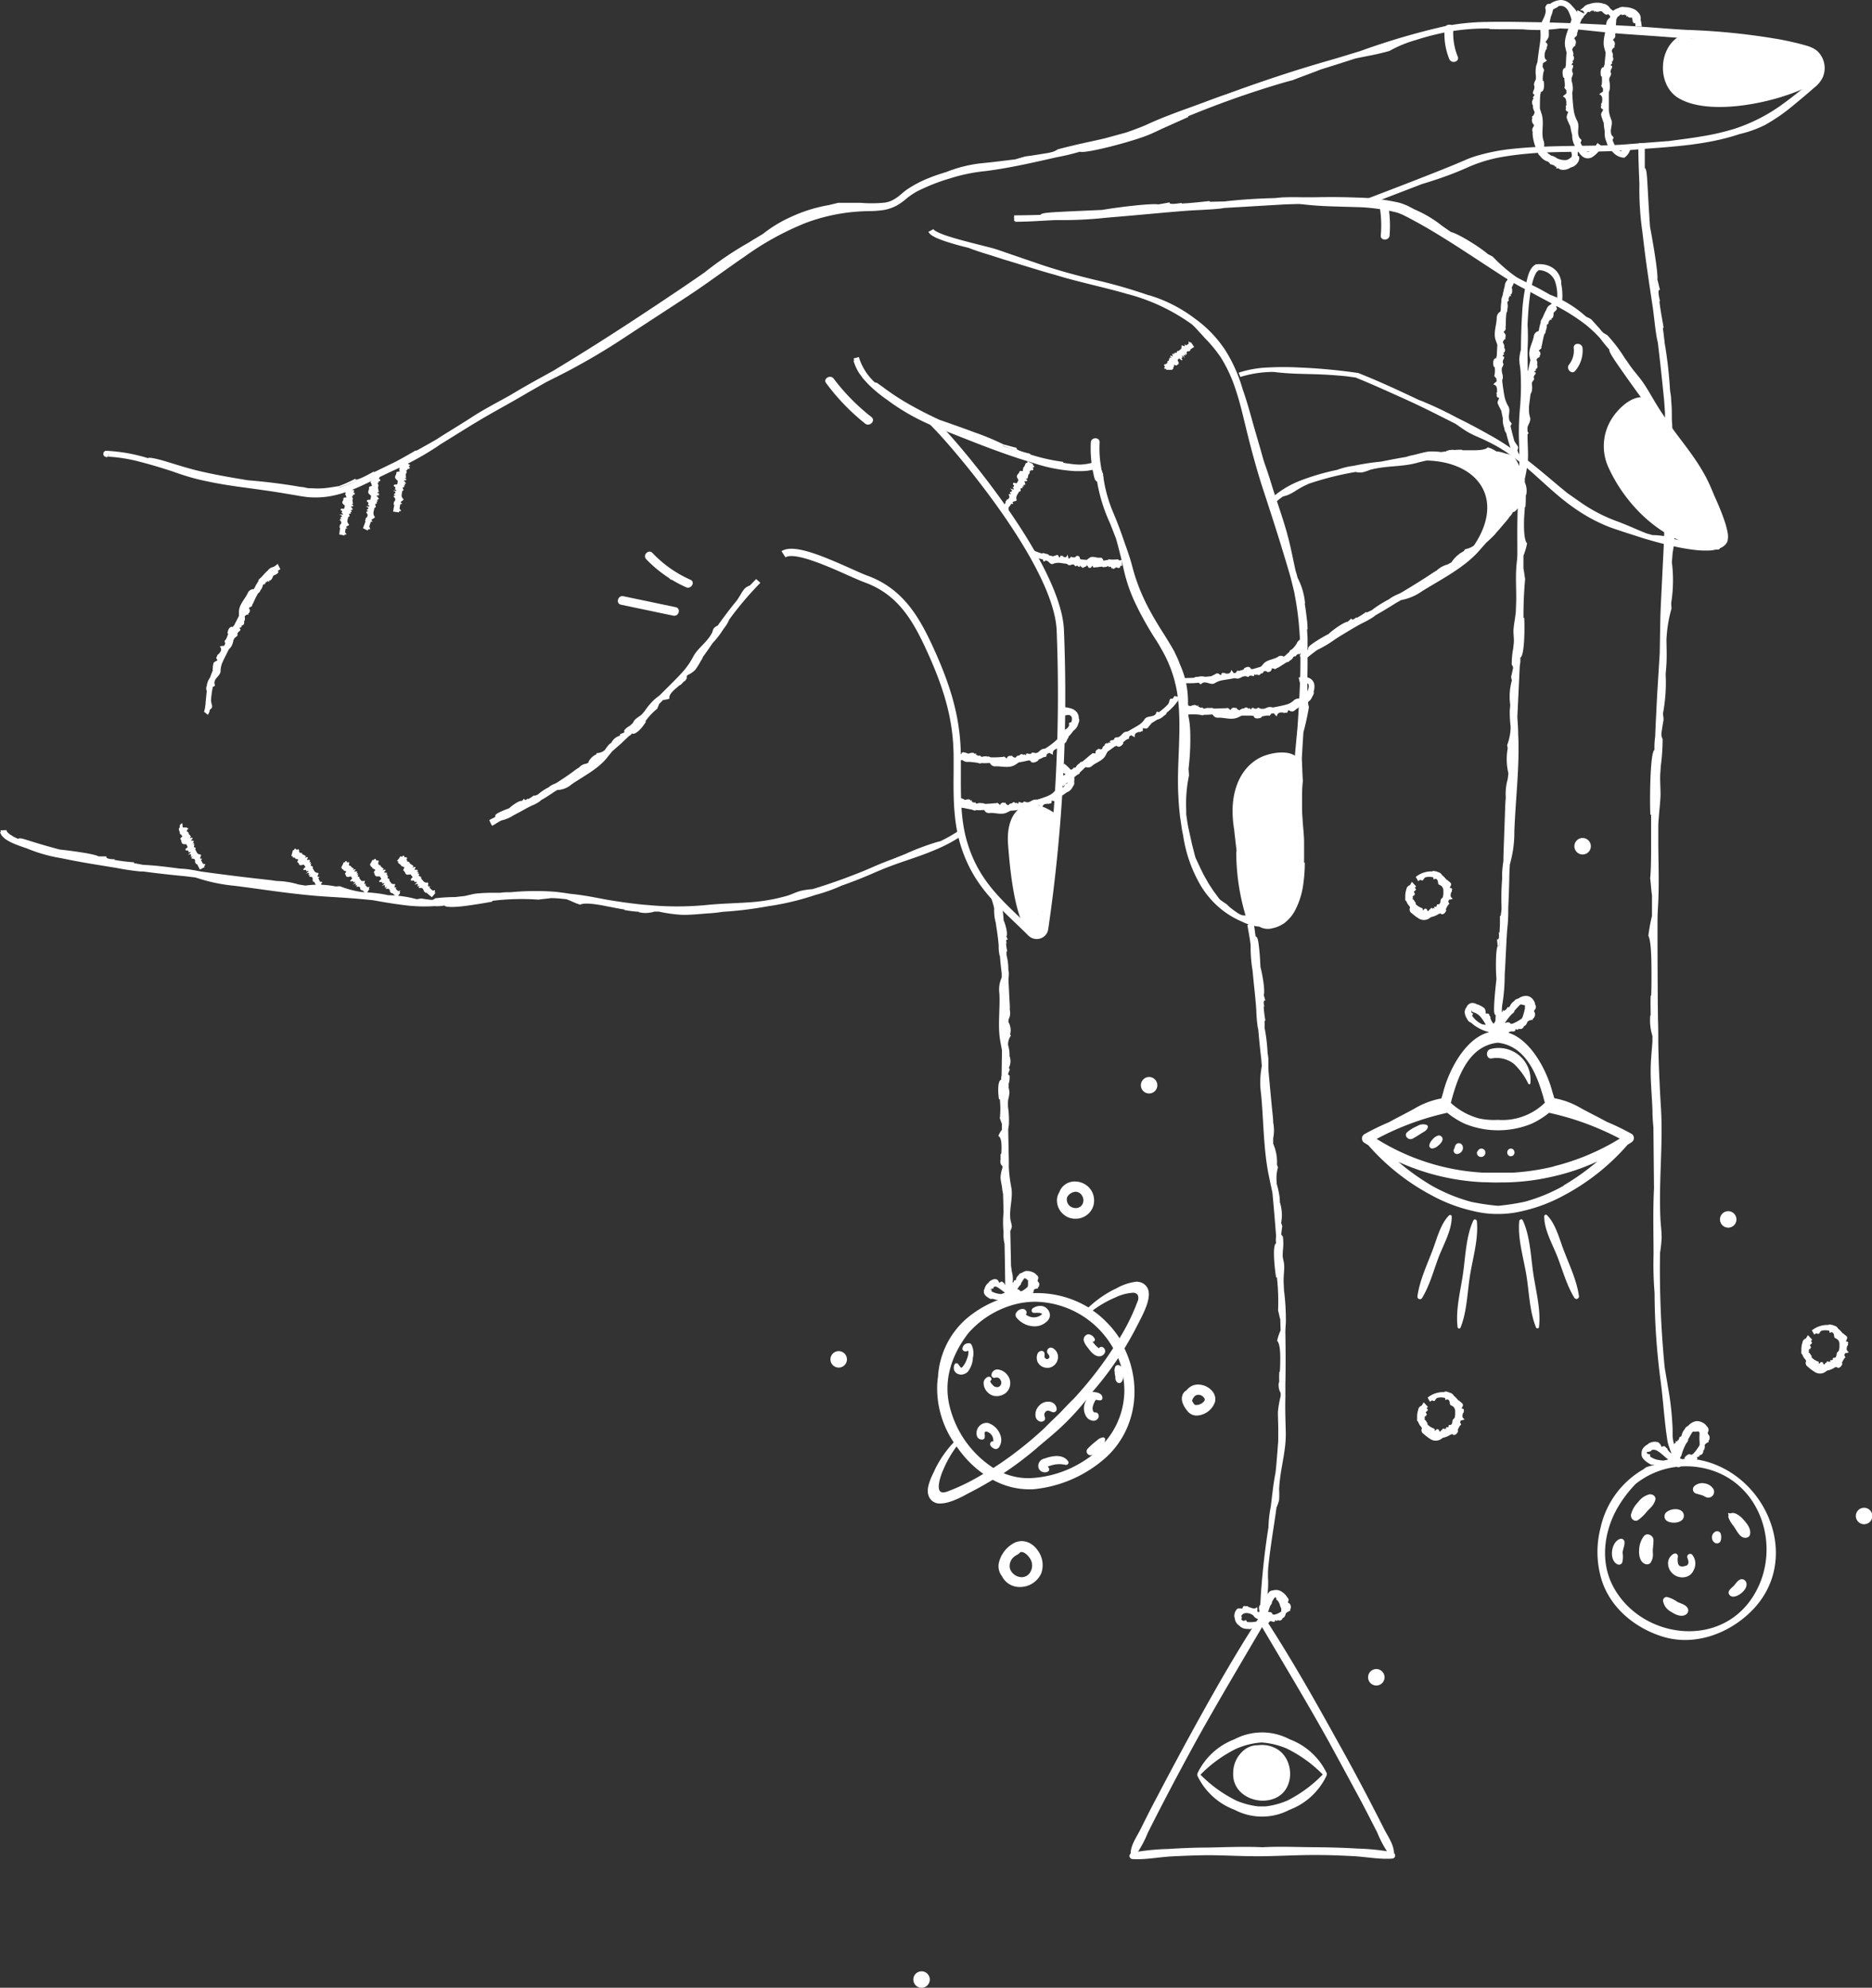 <svg xmlns="http://www.w3.org/2000/svg" viewBox="0 0 341.1 362.2"><rect x="0" y="0" width="341.1" height="362.2" fill="#333333" stroke="none"/><defs><style>.cls-1{opacity:0.2;}.cls-2{fill:#fff;}</style></defs><title>service</title><g id="Layer_3" data-name="Layer 3"><path class="cls-2" d="M37.87,130.26a1.65,1.65,0,0,0,.27-.53,4.19,4.19,0,0,0,.1-.42,1.16,1.16,0,0,0,.21-.16c.35-.32.16-.67.08-1l-.08-.47a17.32,17.32,0,0,1,.33-2.51c.13-.08.32-.13.37-.24s-.09-.32-.08-.48c0-.92,1.09-1.3,1.12-2.16a4.28,4.28,0,0,1,.29-1.48l.23-.51,1-2,.32-.32a3.06,3.06,0,0,0,.5-1.32l.15-.3a1,1,0,0,1,.14-.16c.12-.11.37-.25.44-.4s0-.26,0-.38a1,1,0,0,0,.16-.25c.18-.15.36-.17.41-.51a.85.85,0,0,1-.2-.17l0-.06a3.34,3.34,0,0,1,.38-.16L44,114a.56.56,0,0,0,.46-.78.53.53,0,0,0,.13-.2,1.38,1.38,0,0,0,0-.64l0-.07a.79.79,0,0,1,.7-.33l-.06-.17a.65.65,0,0,0,.11-1l0,0,.14-.15c.38-.08.48-.25.49-.5a1.35,1.35,0,0,0,.19-.31,17.07,17.07,0,0,1,.79-1.61,1.1,1.1,0,0,1,.09-.14,1.22,1.22,0,0,0,.31-.29.65.65,0,0,0,.08-.22,2.07,2.07,0,0,0,.48-1v0l.24-.17.11.08a1,1,0,0,1,.3-.5s.08.07.1.08c0-.24.15-.24.37,0,0-.09,0-.21,0-.31.35.12.68-.52.74-.86a4.77,4.77,0,0,0,.6-.29c.32-.22.44-.28.26-.63l.46-.26-.16-.32h0l0,0-.28-.57,0,0,0-.12a9.75,9.75,0,0,1-.79.58,1.54,1.54,0,0,0-1,.58l-.28.27c-.37.32-.64.72-1,1.06-.18.18-.44.34-.5.6v.11a6.58,6.58,0,0,0-.68,1.18c-.06.08-.11.17-.16.25l-.12,0a1.16,1.16,0,0,0-1,.78c-.54,1.09-1.58,2.06-1.58,3.37l0,.73L42.63,114a.28.28,0,0,0-.17.26c-.7-.27-1,.78-1,1.16,0,0,.08,0,.12.07-.14.36-.36,1.15-.67,1.27.07.18.06.35.14.51l-.22.42a2.43,2.43,0,0,0-.79.11.72.72,0,0,1,.09,1c-.06.11-.2.26-.3.41a.16.16,0,0,1-.09,0,1,1,0,0,0-.21.42.07.07,0,0,1,0,0c-.17.18-.16.4.1.6l-.07.12c-.23.16-.52.23-.65.47a4.63,4.63,0,0,0-.14.93,1.26,1.26,0,0,0,0,.42q-.27.65-.51,1.32a3,3,0,0,0-.58,1.45,1.28,1.28,0,0,0,0,1h0c-.09.69-.14,1.37-.21,2,0,.34-.06.66-.11,1a3,3,0,0,1-.09.45,1.42,1.42,0,0,1-.1.29ZM48.6,105.83l.22-.24,0,0Zm.87-.71h0Z"/><path class="cls-2" d="M37.29,158l-.09-.2.13-.13c.21-.22,0-.2-.17-.24l-.18-.05-.36-.67c.08-.08.21-.19.21-.23s-.19,0-.25,0c-.34-.11.31-.71-.09-.78a.78.78,0,0,1-.51-.2l-.09-.13-.31-.57.06-.18c.07-.19-.2-.2-.31-.28l0-.08a.24.24,0,0,1,0-.08c0-.07.16-.21.13-.24s-.13,0-.18,0a.17.17,0,0,0,0-.1c.05-.09.18-.19.05-.22l-.23.09h0l.2-.2-.16,0c.24-.2.27-.34,0-.27a.06.06,0,0,0,0-.07s-.21,0-.33,0v0c0-.09.06-.16.35-.37l-.13,0c.14-.14,0-.22-.42-.08h0l0-.08c.23-.19.21-.24.09-.25a.17.17,0,0,0,0-.1,3.23,3.23,0,0,1-.35-.4l0,0c0-.06.07-.12.05-.15a.12.12,0,0,0-.09,0c0-.11-.06-.2-.28-.21h0l0-.1.13-.05c-.07,0-.16-.05-.14-.12l.12,0c-.15,0-.06-.06.24-.16a1.62,1.62,0,0,1-.22,0c.33-.15.05-.22-.17-.23.05-.07.12-.08.13-.11a2.25,2.25,0,0,1-.56,0,.49.49,0,0,1-.14,0c-.1,0-.09,0-.12,0s0,0,0,0h0l-.07-.62h0v-.13a.63.63,0,0,0-.48.48l0,.3c-.23.2-.19.36-.1.48l0,.12a2.67,2.67,0,0,1,.15.42c0,.07-.06.2.08.22h.07a.9.9,0,0,0,.28.31l0,.07-.06.06c-.33.27-.35.37-.25.49.24.27,0,.83.66.87l.36,0,.25.49c-.05.06-.07.1,0,.1-.66.36-.35.56-.15.57l.12-.07c.07.09.32.22.15.4.15,0,.23,0,.37-.07l.07.12a4.4,4.4,0,0,0-.52.43c.5-.23.57-.12.59,0s0,.1,0,.16l-.08,0c0,.07,0,.08.06.12l-.05,0c0,.09.09.09.37-.05l0,0c-.1.13-.27.28-.24.36s.25.05.33.1a.27.27,0,0,0,.18,0l.19.35c-.13.24,0,.31.08.45s0,.2.24.16h0c.18.34.36.68.52,1Zm-3.49-6.84,0-.08h0Zm0-.31Z"/><path class="cls-2" d="M175,151.17a26.43,26.43,0,0,1-3.65,2.11c-.3.07-.63.16-1,.27a46.81,46.81,0,0,0-5.38,2.06l-2.51,1c-1.21.44-2.43.94-3.61,1.46s-2.36,1-3.55,1.45c-2.39.92-4.81,1.76-7.27,2.5a13.83,13.83,0,0,0-2,.28c-1,.25-1.61.61-2.55.91a32.53,32.53,0,0,1-7.28,1.23c-2.38.16-4.72.2-7.17.44a56.26,56.26,0,0,1-8.73.2c-1.08-.05-2.17-.16-3.27-.25q-3.29-.34-6.56-.91c-1.08-.2-2.17-.42-3.29-.61s-2.22-.34-3.34-.45c-.85-.14-1.71-.25-2.53-.35a47.14,47.14,0,0,0-8.26.07c-.64,0-1.27,0-1.91.1l-1.25,0a29.9,29.9,0,0,0-3.24.16c-.68.1-1.35.3-2,.43l-1.71.19a31.16,31.16,0,0,0-3.68.23c0,.11-.28.19-.41.27l-.33,0c-.59-.06-1.22-.14-1.76-.25l-.82.14a21.13,21.13,0,0,0-5.21-.73c-.45-.09-.91-.19-1.4-.26a33.49,33.49,0,0,0-3.37-.31l-.47-.07a18,18,0,0,1-3.57-1l-.73.05a16.54,16.54,0,0,0-5.47-.17l-.12,0-1.2-.19a14.49,14.49,0,0,0-4-.64c-.67-.1-1.37-.19-2.11-.27q-5.2-.57-10.71-1.32l-1-.14c-.81-.16-1.62-.31-2.47-.42-.53-.06-1-.09-1.41-.11-2.2-.3-4.41-.58-6.46-.67h-.1l-1.71-.32c-.05-.06,0-.09,0-.15a34.78,34.78,0,0,1-3.52-.43c-.14,0,0-.11,0-.13-1.16,0-1.72-.23-1.47-.52-.33,0-1.11,0-1.48,0-.83-.5-5.39-1.07-7.08-1.25-1.36-.36-2.71-.74-4-1.13-2.39-.71-3.28-1.12-3.56-.81a8.33,8.33,0,0,1-1.39-.74,2.74,2.74,0,0,1-.54-.45.72.72,0,0,1-.2-.39H.79v-.05l-.05.06-.64,0a1.13,1.13,0,0,0,.06.32.42.42,0,0,1-.15,0,2,2,0,0,0,.52.88,3.28,3.28,0,0,0,.63.52,8.61,8.61,0,0,0,1.26.67c.83.36,1.64.63,2.47.91a27.34,27.34,0,0,0,6.19,1.77l2.13.43c2.65.51,5.33.92,8,1.36a43.06,43.06,0,0,0,4.41.65h.48c2.59.35,5.17.63,7.78.88l1.7.21.48.14a30.49,30.49,0,0,0,6.62,1.37c3.49.43,7.13,1,10.77,1.42,1.82.21,3.64.4,5.43.52s3.47.21,5.17.34c1.35.1,2.6.22,3.87.35,1.84.33,3.69.65,5.57.88a28.37,28.37,0,0,0,5.68.2A7.17,7.17,0,0,0,81,165c.19.36,1.89.32,3.76.08s3.92-.6,4.92-.78c.08-.06,0-.09,0-.15a43.87,43.87,0,0,1,8.45-.22c.74-.13,1.64-.17,2.28-.28.93,0,1.85.11,2.78.2.88.3,1.46.68,2.54,1,.79-.47,3.49,0,5.07.34.71.12,1.81.37,2.87.52.07,0,.11.07.1.11a22.85,22.85,0,0,0,2.73.33.5.5,0,0,1-.15.05,5.1,5.1,0,0,0,2.87-.09l.81,0a27,27,0,0,0,4.11.58c1.69.06,3.51-.17,5.24-.28,1-.06,1.67-.17,2.29-.26a68.18,68.18,0,0,0,8.18-1,48.94,48.94,0,0,0,8.68-2.06,30.81,30.81,0,0,0,5-1.79l.05,0q2.82-1,5.57-2.2c1.82-.81,3.65-1.5,5.53-2.14s3.77-1.27,5.62-2.06a27.88,27.88,0,0,0,5.32-2.87ZM19.84,156.69l-1.94-.31,0,0Zm-6.77-1.31h0l-.17,0Z"/><path class="cls-2" d="M214,126.81l-.31.5-.22,0c-.4,0-.35.35-.46.64a3.92,3.92,0,0,1-.16.36,11.58,11.58,0,0,1-1.66,1.45c-.14,0-.31-.11-.41-.06s-.1.28-.19.4c-.5.64-1.51.27-2,.91a3.62,3.62,0,0,1-.94,1l-.41.26-1.73,1-.4.07c-.45.11-.68.52-1,.79l-.24.16-.19.06c-.15,0-.42,0-.54.11s-.11.22-.16.3a1.24,1.24,0,0,0-.23.12c-.21,0-.36,0-.53.21a1,1,0,0,1,.1.24l0,0a2.58,2.58,0,0,1-.37-.06,1.27,1.27,0,0,0,0,.2c-.34-.12-.67,0-.69.39a.5.5,0,0,0-.19.1,1.1,1.1,0,0,0-.25.52l0,0a.78.78,0,0,1-.72-.09l0,.16c-.27,0-.59.34-.47.74h0l-.19,0c-.34-.11-.5,0-.6.19a.77.77,0,0,0-.27.17c-.4.34-.82.7-1.25,1.05l-.12.09a.91.91,0,0,0-.37.13.55.55,0,0,0-.13.18,1.53,1.53,0,0,0-.69.73h0l-.25.1s-.06-.08-.1-.1a1,1,0,0,1-.37.4s-.06-.09-.08-.1c0,.23-.18.2-.36-.06,0,.09-.05.21,0,.3-.34-.19-.73.47-.78.8a2.39,2.39,0,0,0-.58.34c-.32.24-.4.39-.15.67l-.37.37.25.24h0l.06,0,.46.44,0,0,.09.09a3.87,3.87,0,0,1,.47-.62,1.14,1.14,0,0,0,.8-.5l.24-.21a11,11,0,0,1,.9-.76c.17-.12.43-.18.52-.4a.25.25,0,0,0,0-.09,8,8,0,0,0,.85-.8l.2-.15.11,0a1,1,0,0,0,1.06-.23c.79-.68,2-.93,2.52-2,.1-.21.2-.4.3-.58l1.38-1a.2.2,0,0,0,.24-.13.55.55,0,0,0,.78.1,1.27,1.27,0,0,0,.49-.53,1.27,1.27,0,0,1-.07-.12c.24-.2.74-.72,1.06-.63,0-.18.09-.31.1-.48l.35-.22a2.88,2.88,0,0,0,.68.37.62.62,0,0,1,.37-.85c.09-.05.27-.08.41-.15a.16.16,0,0,1,.06.08.73.73,0,0,0,.36-.21s0,0,0,.07c.21,0,.3-.22.19-.52l.11-.06c.26,0,.51.13.72,0s.35-.43.55-.61a.86.86,0,0,0,.22-.3c.35-.22.7-.43,1.05-.66a2.4,2.4,0,0,0,1.18-.66c.2-.14.52-.3.56-.61h0a9.94,9.94,0,0,0,2.44-2.79Zm-18.85,13.76-.23.19,0,0Zm-.89.59h0Z"/><path class="cls-2" d="M231.94,92l.86-.8c.31-.25.63-.48.95-.72l.57-.16a4.3,4.3,0,0,0,.73-.3,7.55,7.55,0,0,0,.69-.37c.43-.28.89-.56,1.4-.85s.9-.44,1.35-.66A56,56,0,0,1,247,86a4.23,4.23,0,0,0,1.19.09,10.82,10.82,0,0,0,1.49-.49c3-.78,5.59-.5,8.33-1.21a30.43,30.43,0,0,1,4.91-.94c.61-.06,1.24-.11,1.87-.15q1.89-.1,3.78-.12c1.25,0,2.57,0,3.77.06a6.23,6.23,0,0,1,1.26.36,3.66,3.66,0,0,1,1.57,1.07,4.88,4.88,0,0,1,.93,1.78,6.44,6.44,0,0,1,.15,1,2.72,2.72,0,0,1,0,.64c-.06.47-.32,1.15-.43,1.63s-.08.73-.17,1.08-.27.56-.4.83a13.38,13.38,0,0,0-1.13,1.65c.08.08.05.22.07.33l-.1.15c-.28.2-.58.43-.86.6a4.37,4.37,0,0,0-.18.46,5.64,5.64,0,0,0-1.15.91,4.34,4.34,0,0,0-1,1.21c-.19.17-.39.35-.58.55A12.35,12.35,0,0,0,269.06,99l-.2.18a4,4,0,0,1-1.9.9l-.24.35a6,6,0,0,0-2.29,2.09l-.06,0-.6.34a4.56,4.56,0,0,0-2,1.1c-.33.19-.67.4-1,.63q-2.49,1.64-5.21,3.26l-.5.28a12.64,12.64,0,0,0-1.29.61,7.24,7.24,0,0,0-.68.46,21.11,21.11,0,0,0-3.16,2l0,0-.91.42s0-.09-.1-.11a14,14,0,0,1-1.72,1.08c-.08,0,0-.1-.07-.11-.5.47-.85.54-.91.2-.12.17-.49.43-.63.61-.63,0-2.8,1.52-3.51,2.24a22.76,22.76,0,0,0-2.14,1.23,10.7,10.7,0,0,0-1.31.93c-.24.25-.32.43-.24.61l-1.57,1.18.22.27,0,0,.08,0,.39.5.1-.08.06.12a29.62,29.62,0,0,1,2.37-1.87,20,20,0,0,0,3.12-1.85l1-.65c1.32-.78,2.62-1.61,4-2.34a16.33,16.33,0,0,0,2.21-1.24c.08-.06.14-.13.21-.19,1.29-.74,2.57-1.5,3.84-2.31l.85-.48.29-.07a9.5,9.5,0,0,0,3.57-1.57c3.41-2.12,7.46-4.16,10.17-7.12l1.51-1.71c.41-.35.79-.74,1.17-1.12L273,96.66c.36-.4.7-.82,1.06-1.24s.72-.8,1-1.26a2.46,2.46,0,0,0,.62-.88c.37.12,1-.69,1.48-1.79a7.38,7.38,0,0,0,.52-3.12c-.05-.06-.09,0-.14-.05a8.45,8.45,0,0,0-1.72-5.14,3.78,3.78,0,0,0-1.49-.53,6,6,0,0,0-1.68-.4,5.63,5.63,0,0,0-1.56-.74c-.45.54-2,.54-2.93.54-.41,0-1.06,0-1.68,0,0,0-.07-.06-.06-.09a9.28,9.28,0,0,0-1.58.06l.08-.06c-.79,0-1.4.13-1.61.46l-.46,0a11.73,11.73,0,0,0-2.4-.15c-1,.1-2,.45-2.94.65a9.09,9.09,0,0,0-1.28.34c-1.54.25-3.09.56-4.62.86a42.37,42.37,0,0,0-5,.77,12.44,12.44,0,0,0-2.93.72h0a42.78,42.78,0,0,0-6.62,1.92,17.21,17.21,0,0,0-5.89,3.72Zm14.7,21-1,.56,0,0Zm-3.49,1.91h0l-.09,0Z"/><path class="cls-2" d="M188.9,171.11a2.15,2.15,0,0,1-1.52-.63c-.83-.83-1.66-1.62-2.46-2.39-4.3-4.11-8-7.66-10-14.46-1.23-4.25-1.2-8.72-1.16-13,0-.83,0-1.66,0-2.49,0-6.19-1.34-11.67-4.6-18.91-2.62-5.81-5.3-10.81-11.59-13.1-.71-.26-1.76-.73-3-1.27-3.41-1.53-9.76-4.38-11.45-3.3l-.72-1.13c2.13-1.36,7,.65,12.72,3.21,1.19.53,2.22,1,2.89,1.24,6.77,2.46,9.71,7.93,12.35,13.8,3.34,7.43,4.71,13.07,4.72,19.46,0,.83,0,1.67,0,2.5,0,4.42-.07,8.6,1.11,12.66,1.88,6.46,5.47,9.9,9.62,13.87.82.78,1.65,1.57,2.49,2.41a.8.8,0,0,0,.82.2.77.77,0,0,0,.52-.62,292.48,292.48,0,0,0,2.89-54.38c-.64-12.82-22-36.89-23.62-37.88l.61-1.19c1.77.88,23.69,25.79,24.34,39A293.05,293.05,0,0,1,191,169.3a2.08,2.08,0,0,1-1.42,1.7A2.24,2.24,0,0,1,188.9,171.11Z"/><path class="cls-2" d="M137.78,105.51c-.38.39-.76.77-1.13,1.17a4,4,0,0,0-.4.17c-.71.35-1,1-1.41,1.67l-.55.86c-1.23,1.5-2.38,3-3.5,4.6a2.37,2.37,0,0,0-.68.45c-.24.3-.23.62-.41.95-.93,1.74-2.54,2.68-3.38,4.26a14.17,14.17,0,0,1-1.82,2.67l-.82.89c-1.13,1.18-2.32,2.34-3.49,3.51l-.76.58a12.08,12.08,0,0,0-2,2.33l-.47.53a3.27,3.27,0,0,1-.35.3,6.59,6.59,0,0,0-.95.72c-.17.19-.26.46-.41.65a4.9,4.9,0,0,0-.47.43,2.87,2.87,0,0,0-1.06.87c.06.08,0,.19.05.28l-.08.1c-.22.08-.45.19-.67.25,0,.11-.08.22-.11.33a2.36,2.36,0,0,0-1.51,1.26,2.46,2.46,0,0,0-.42.32,5.87,5.87,0,0,0-.76,1l-.13.1a2.16,2.16,0,0,1-1.35.46l-.12.27c-.52.15-1.37,1-1.4,1.47l0,0-.4.2a2,2,0,0,0-1.32.71,6,6,0,0,0-.66.42c-1,.77-2.12,1.52-3.27,2.26l-.32.2a4.52,4.52,0,0,0-.84.38,2.43,2.43,0,0,0-.42.32,9.08,9.08,0,0,0-2,1.34l0,0-.6.24s0-.09-.09-.11a5.15,5.15,0,0,1-1.1.7c-.06,0,0-.1-.07-.11-.3.34-.55.35-.63,0-.07.13-.3.31-.38.44-.46-.16-1.86.84-2.33,1.33a15.47,15.47,0,0,0-1.47.58c-.85.4-1.19.6-1.06,1l-1.12.57.16.32h0l0,.05.29.57.07,0,0,.12c.65-.36,1.14-.72,1.73-1a6.64,6.64,0,0,0,2.19-.93l.71-.38c.9-.45,1.77-1,2.67-1.41a6.25,6.25,0,0,0,1.46-.8.81.81,0,0,0,.12-.14c.85-.47,1.66-1,2.47-1.56l.55-.33.2,0a4.17,4.17,0,0,0,2.37-1c2.16-1.49,4.83-2.8,6.47-4.86.32-.41.63-.78.93-1.16l1.58-1.38,1.53-1.45a1.06,1.06,0,0,0,.51-.45c.31.23.85-.12,1.37-.61a8.16,8.16,0,0,0,1.17-1.5c0-.05-.07-.06-.08-.11a11.16,11.16,0,0,1,2.16-2.29c.08-.3.26-.59.33-.85l.73-.74a4.07,4.07,0,0,0,1.17-.24c-.2-.58.53-1.31,1-1.72.19-.18.52-.44.82-.71a.1.1,0,0,1,.09,0,4.52,4.52,0,0,0,.72-.73.11.11,0,0,1,0,.08c.41-.32.61-.69.48-1l.21-.22a5.11,5.11,0,0,0,1.32-.89,12.93,12.93,0,0,0,1.06-1.68,3.46,3.46,0,0,0,.41-.77c.62-.83,1.18-1.67,1.76-2.5a16.56,16.56,0,0,0,2-2.61,6.23,6.23,0,0,0,1-1.65v0a59.66,59.66,0,0,1,5.68-6.7ZM95.83,146l-.65.35,0,0Zm-2.33,1.09h0l-.06,0Z"/><path class="cls-2" d="M249.58,37.2l9.54-3.67c.7-.2,1.47-.45,2.35-.74a61.36,61.36,0,0,0,6.35-2.46,26.67,26.67,0,0,1,6.5-1.83c2.07-.34,4.17-.53,6.26-.67,6-.31,12.17,0,18.26-.65,6-.45,12.25-.77,18.14-2.75a20.73,20.73,0,0,0,4.63-1.66A33.14,33.14,0,0,0,327,19c1.23-1,2.41-2,3.54-3a5.19,5.19,0,0,0,1.59-1.92,4.25,4.25,0,0,0-1-4.78A4.16,4.16,0,0,0,330,8.62a6.19,6.19,0,0,0-.6-.23l-.53-.15c-1.41-.41-2.82-.71-4.24-1a121.82,121.82,0,0,0-17.17-1.79c-3.53-.18-6.9-.52-10.29-.7s-6.82-.37-10.51-.51c-2.57-.1-5.19-.17-7.8-.21S273.62,3.94,271,4a41.46,41.46,0,0,0-7.94.82A129.36,129.36,0,0,0,247.87,9.3c-1.93.59-3.86,1.19-5.71,1.72-6.64,1.9-12.64,3.94-18.43,6.05-1.42.49-2.83,1-4.24,1.54l-2.73,1c-2,.71-5,1.83-7.09,2.77-.76.35-1.4.64-2.17.93s-1.5.56-2.24.82l-3.91,1.07c-2.95.7-4.21.87-8.58,2a4.74,4.74,0,0,1-.94.47l-.78.19c-1.38.22-2.89.48-4.2.64l-1.93.55c-1.64.18-3.83.49-6,.69a24.34,24.34,0,0,0-6.51,1.61c-1.07.32-2.15.68-3.26,1.13a21,21,0,0,0-3.81,2,9.43,9.43,0,0,0-.82.63l-.7.59a7.67,7.67,0,0,1-1.49.92,6.74,6.74,0,0,1-1,.29,24.36,24.36,0,0,1-4.51.05c-.73,0-1.43,0-2.1,0s-1.35,0-2,0l-1.69.41a27.2,27.2,0,0,0-6.76,2.09,24.31,24.31,0,0,0-5.24,3.15l-.25.16c-.86.51-1.68,1-2.48,1.5a62,62,0,0,0-7.92,5.37c-1.32.92-2.67,1.85-4.13,2.84-6.86,4.61-13.94,9.3-21.41,13.84l-2,1.22c-1.69.94-3.39,1.86-5.14,2.86-1.09.63-2,1.17-2.87,1.69C90.54,73.36,88.17,74.59,86,76S81.64,78.7,79.63,80l-.21.13c-1.18.68-2.37,1.35-3.56,2-.14,0,0-.11-.21,0-1.13.67-2.32,1.34-3.56,2l-3.85,1.87c-.31.14,0-.12-.08-.11-2.37,1.36-3.67,1.8-3.36,1.31a26,26,0,0,1-3.06,1.38c-.51.06-1.51.27-2.79.39a16.05,16.05,0,0,1-2.1,0c-.38,0-.76,0-1.15-.11s-.79-.11-1.24-.19c-3.5-.61-7.23-1-9.23-1.15-3.3-.54-6.58-1.1-9.78-1.9-2.83-.75-4.84-1.46-6.21-1.82s-2.09-.46-2.29-.32a30.56,30.56,0,0,0-7.4-1.33h-.17l-.16,0a.42.42,0,0,0-.16.09.56.56,0,0,0-.23.48.64.64,0,0,0,.08.3l0,0,.06.07a1,1,0,0,0,.19.14l.09,0,.23.12.19-.29.05,0h0a.72.72,0,0,1,.1-.08.27.27,0,0,0-.08.07s0,0,0,0v0l0-.06.34-.54-.26-.14-.1-.06s0,0,0,0l.07.07s0,0,.07.16a.48.48,0,0,1-.13.44.42.42,0,0,1-.2.1h-.06s0,0,0,0a.53.53,0,0,0,.17,0l.08,0a.49.49,0,0,0,.17-.29.52.52,0,0,0-.06-.35l0,0a.47.47,0,0,0-.06-.09s0,0,0,0a.06.06,0,0,1,0,0s0,0,0,0l.07.06,0,0,0,0,0,.06a.57.57,0,0,1,0,.54.52.52,0,0,1-.13.15l0,0a.52.52,0,0,1-.23.1h0a28.52,28.52,0,0,1,6.21,1c1.93.49,3.78,1.07,5.69,1.68,1.12.41,2.27.79,3.46,1.13s2.43.61,3.67.86c2.5.5,5.08.85,7.69,1.19,1.58.23,3.22.45,5,.74l2.33.39c.77.14,1.58.28,2.41.38a15.57,15.57,0,0,0,5-.31c3.26-.73,6.12-2.34,9-3.7,1.49-.73,3.19-1.45,4.81-2.3s3.17-1.75,4.53-2.64c.35-.22.63-.42.93-.63,2.63-1.61,5.21-3.27,7.86-4.82s5.38-3,8-4.57l3.5-2,1.06-.53a119.41,119.41,0,0,0,13.82-8l10.63-6.94c3.62-2.36,7.11-5,10.63-7.4a52.45,52.45,0,0,1,11-6.07,33.75,33.75,0,0,1,11.79-2.19,20.85,20.85,0,0,0,2.46-.19,7.88,7.88,0,0,0,2.37-.79,11.31,11.31,0,0,0,1.93-1.38,13.67,13.67,0,0,1,1.79-1.21,35.6,35.6,0,0,1,6.08-2.4,31.24,31.24,0,0,1,6.4-1.32c4.44-.56,8.75-1.56,13.07-2.54a40.19,40.19,0,0,0,4.18-1c.46.27,4.32-.51,8.63-1.77,1.07-.31,2.18-.66,3.28-1.06s2.11-.92,3.07-1.36l4.69-2.1c.18-.12-.06-.08.09-.19,2.42-1,6.28-2.5,10-3.77s7.3-2.36,9-2.78c1.65-.66,3.67-1.36,5.08-1.94,2.11-.65,4.23-1.33,6.32-2,2.12-.47,3.65-.66,6.22-1.38a21.89,21.89,0,0,1,4.84-2,46.59,46.59,0,0,1,6.49-1.6,39.46,39.46,0,0,1,6.72-.49c.17,0,.28.07.26.1,2.2.06,4.25,0,6.45.06a2.54,2.54,0,0,1-.35,0,30.52,30.52,0,0,0,6.69-.18l1.9.07c3.38.29,5.89.64,9.64.93l6.07.42c2.05.16,4.17.31,6.19.43,2.36.14,3.92.2,5.4.25,3.21.23,6.42.51,9.59,1,1.59.24,3.17.55,4.72.91L329,9.5c.18.05.33.11.5.17a5,5,0,0,1,.46.25,3,3,0,0,1,1,3.86,3.12,3.12,0,0,1-.67.86c-.3.27-.64.55-1,.82-1.29,1.09-2.59,2.14-3.94,3.12a31.46,31.46,0,0,1-9.22,4.86,43.43,43.43,0,0,1-6.07,1.41c-2.14.37-4.27.61-6,.86l-.13,0-7,.54c-2.33.21-4.66.26-7,.29-4.69.08-9.4.07-14.11.56a35.81,35.81,0,0,0-7,1.37,17.17,17.17,0,0,0-1.69.63l-1.62.69c-1.07.45-2.16.89-3.25,1.32-4.36,1.74-8.74,3.42-13.13,5.09ZM66.09,87.14a29.49,29.49,0,0,1-4.24,1.69h-.14A29.29,29.29,0,0,0,66.09,87.14ZM50.57,88.36h0l-.41-.07Z"/><path class="cls-2" d="M226,68.69a20.58,20.58,0,0,1,5.86-.92c.43,0,.92.1,1.46.14,2.74.27,5.27.2,8.21.36,1.27.07,2.53.17,3.79.29l1.87.26-.12,0c3.07,1.24,6.12,2.64,9.14,4s6,2.89,9,4.41c.79.52,1.47,1.07,2.41,1.59,1.27.7,2.24,1,3.49,1.65,6.78,3.23,10.49,8.72,16.6,12.69a29.42,29.42,0,0,0,5.68,2.93c2,.71,3.92,1.3,6.07,2,1.48.44,3,.87,4.55,1.23a39.58,39.58,0,0,0,4.74.88,16.69,16.69,0,0,0,2.46.12,5.8,5.8,0,0,0,2.56-.6,3,3,0,0,0,.6-.47,3.92,3.92,0,0,0,.25-.32,1.33,1.33,0,0,0,.18-.46,3.82,3.82,0,0,0,0-1.4,16,16,0,0,0-.65-2.38c-.53-1.53-1.16-3-1.82-4.45-.45-1.12-.95-2.27-1.5-3.32-2-3.77-4.57-6.63-6.66-9.65L302.65,75c-.32-.49-.63-1-.93-1.48-.65-1.07-1.61-2.8-2.39-3.9-.56-.8-1.23-1.56-1.82-2.32s-.95-1.37-1.43-2A27.27,27.27,0,0,0,292.8,61c-.12,0-.39-.21-.6-.31l-.36-.35a11.73,11.73,0,0,0-.86-1c-.3-.35-.61-.67-.9-1s-.72-.45-1.08-.64a20.26,20.26,0,0,0-6.58-4c-.57-.33-1.15-.65-1.77-1-1.61-.85-2.9-1.4-4.24-2.15l-.54-.37A29.13,29.13,0,0,1,272,46.77l-.91-.48c-1.47-1.29-5.41-3.73-6.68-4l-.15-.1-1.45-1a21.58,21.58,0,0,0-5-3l-1.33-.69c-.24-.11-.52-.21-.78-.31a5.24,5.24,0,0,0-.82-.27,37.92,37.92,0,0,0-7.69-.92c-2.59-.1-5.2-.11-7.84-.05l-1.44,0c-1.17,0-2.34-.05-3.56,0-.76,0-1.41.08-2,.14-3.18.09-6.35.27-9.25.62h-.15l-2.48.06c-.08,0,0-.09-.1-.13-1.59.16-3.31.36-5,.45-.21,0,0-.11,0-.13-1.63.29-2.48.25-2.21-.1-.45.13-1.56.27-2.07.39-1.31-.25-7.84.57-10.24,1l-6,.27c-3.59.18-5.07.24-5.26.63q-2.4.08-4.8.09v.35h-.1a.44.44,0,0,1,.1.06v.63H185a.42.42,0,0,1-.07.13c2.86,0,5.15-.23,7.61-.31a73.56,73.56,0,0,0,9.09-.43l3.06-.26c3.82-.32,7.65-.71,11.48-1,2-.15,4.36-.19,6.3-.42l.66-.1,11.11-.65,2.42-.07.71.06c3.26.37,5.22.37,9.55.5a33.91,33.91,0,0,1,7.34.93,4.93,4.93,0,0,1,.82.27,7.81,7.81,0,0,1,.81.36c.57.28,1.14.58,1.7.89,1.13.61,2.25,1.24,3.35,1.9,4.42,2.64,8.65,5.53,12.71,8.14A43.81,43.81,0,0,0,278.5,53c2.33,1.32,4.72,2.49,7,3.83a36.46,36.46,0,0,1,3.26,2.2,22.52,22.52,0,0,1,2.85,2.67,23.24,23.24,0,0,0,1.63,2c-.15.41,1.21,2.31,2.73,4.48s3.28,4.59,4.17,5.75c.11.08.07-.06.17,0,.9,1.3,2.34,3.36,3.69,5.32S306.66,83,307.16,84c.71.79,1.47,1.82,2,2.52A30.35,30.35,0,0,1,311.06,90c.35,1.27.43,2.21.9,3.72a7,7,0,0,1,1.44,2.74,8.64,8.64,0,0,1,.25,1,2.25,2.25,0,0,1,0,.81.22.22,0,0,1,0,.08l-.11.13c0,.09-.18.15-.26.23l-.33.17-.35.11a11.06,11.06,0,0,1-3.87,0c-.1,0-.16-.08-.14-.11-1.27-.23-2.47-.42-3.75-.7a.69.69,0,0,1,.22,0,11.83,11.83,0,0,0-3.95-.67l-1.1-.32c-1.9-.74-3.27-1.43-5.37-2.2a29.09,29.09,0,0,1-6.39-3.28l-2.64-1.85c-3-2.42-5.89-5.07-9.11-7.33a43.69,43.69,0,0,0-5.27-3.38c-1.78-1-3.63-2-5.69-3a68.16,68.16,0,0,0-6.76-3.19l-.08,0c-3.7-1.76-7.41-3.49-11.23-5l-.05,0h0a103.15,103.15,0,0,0-10.82-1,52.35,52.35,0,0,0-5.46,0,19.57,19.57,0,0,0-5.45.95ZM213.83,37.38l-2.8.24-.08,0Zm-9.82.71h-.23Z"/><path class="cls-2" d="M169.16,42.25a2.34,2.34,0,0,0,.94.83,6.23,6.23,0,0,0,.91.43c.6.25,1.21.46,1.82.65,1.21.38,2.43.71,3.65,1,.49.2,1.06.4,1.71.62.8.27,1.6.51,2.37.75s1.52.49,2.31.74l4.92,1.5c1.51.47,3,.91,4.51,1.33,4.32,1.33,8.73,2.2,13,3.44a35.33,35.33,0,0,1,11.9,5.58,14.46,14.46,0,0,1,1.16,1.19c.37.41.77.82,1.18,1.3a24.8,24.8,0,0,1,2.9,3.51,26.36,26.36,0,0,1,2.72,5.9c.67,2,1.17,4.06,1.66,6.09s1,4.07,1.56,6.11,1.14,4.05,1.82,6.11c1.64,5,3.05,9.38,4.59,14.59l.39,1.36c.11.46.23.91.34,1.37s.23.92.33,1.38l.25,1.4c1.33,7.55.83,15.31.33,23-.14,1.49-.28,3-.41,4.38a79.38,79.38,0,0,0,.09,14.33c.09,1.09.14,2.18.16,3.27,0,.71,0,1.41-.07,2.1a37,37,0,0,1-.84,5.36,13.33,13.33,0,0,1-1,3.19A5.49,5.49,0,0,1,232.6,167a4,4,0,0,1-2.28.51l-.62-.06-.72-.13a14.77,14.77,0,0,1-1.89-.54c-.11.09-.51,0-.75,0l-.52-.22a14.75,14.75,0,0,1-1.25-.87c-.2-.15-.4-.3-.58-.46l-.52-.5c-.42-.24-.78-.53-1.16-.79l-.29-.35-.28-.39-.63-.84c-.38-.62-.85-1.23-1.21-1.94-.82-1.35-1.45-2.85-2.05-4.09-.23-.74-.38-1.52-.62-2.33-.23-1.06-.44-2-.64-2.91s-.32-1.81-.45-2.74l0-.8a25.11,25.11,0,0,1,.51-6.25l-.08-1.24a45.46,45.46,0,0,0,.32-5.06c0-.95,0-1.88-.08-2.67a10.72,10.72,0,0,0-.27-1.8v-.22c0-.75,0-1.44-.08-2.15a16.23,16.23,0,0,0-1.45-7.07,15,15,0,0,0-.73-1.72c-.14-.29-.26-.59-.42-.87l-.51-.87-.6-1-.62-1c-.41-.64-.82-1.28-1.21-1.94-.79-1.3-1.54-2.63-2.21-4a35.55,35.55,0,0,1-1.75-4.28c-.25-.74-.46-1.49-.66-2.25s-.45-1.58-.71-2.35c-.19-.56-.39-1.12-.59-1.67-.46-1.37-.94-2.72-1.48-4.09-.34-.86-.65-1.59-.93-2.26A25.88,25.88,0,0,1,201,86.6v-.14l0-.09-.75-1.76-.23-.53-.64.13a9.26,9.26,0,0,1-1.26.31,10.89,10.89,0,0,1-1.28.14h-.18a12,12,0,0,1-1.45-.12c-.49-.07-1-.12-1.46-.23-.08-.06.06-.09-.08-.16a33.27,33.27,0,0,1-5.91-1.33c-.24-.08.06-.1,0-.13-2-.44-2.88-.89-2.44-1.08-.55-.09-1.85-.49-2.47-.63a46.84,46.84,0,0,0-5.29-2.2c-2.42-.91-5-1.8-6.4-2.29a71.71,71.71,0,0,1-6.45-3.37,44.33,44.33,0,0,1-3.85-2.6l-.93-.66a.72.72,0,0,0-.5-.16,10.29,10.29,0,0,1-2.94-4.64l-.34.09,0-.12c0,.06,0,.08,0,.13l-.61.15.12.39a.44.44,0,0,1-.15,0A8.93,8.93,0,0,0,156.55,68l.73,1,.8.88a24.67,24.67,0,0,0,3.49,2.92,38.94,38.94,0,0,0,9.83,5.36c1.09.46,2.24.91,3.51,1.41,4.34,1.72,8.75,3.43,13.3,4.77a29.26,29.26,0,0,0,7.72,1.51l.85,0a10.5,10.5,0,0,0,1.48-.09,11.68,11.68,0,0,0,1.49-.32l-.73-.34.72,1.77,0-.18a30,30,0,0,0,2.52,8.66l1.08,2.76.24.84c.26,1,.47,1.82.68,2.65s.36,1.59.57,2.49a28.89,28.89,0,0,0,2.2,6.16c.68,1.41,1.43,2.79,2.23,4.15.4.68.81,1.36,1.23,2s.84,1.34,1.2,2a23.05,23.05,0,0,1,2.91,8.58c.79,6.08-.26,12.4.13,18.39.05,1.2.17,2.35.29,3.47.09.57.17,1.12.25,1.68a15.89,15.89,0,0,0,.3,1.65,25.36,25.36,0,0,0,3.28,9.31,16.84,16.84,0,0,0,3.22,3.82,15.93,15.93,0,0,0,4.26,2.65,8.84,8.84,0,0,0,3.14.9,3.08,3.08,0,0,0,2.36.3,5.56,5.56,0,0,0,2.18-.95,6.93,6.93,0,0,0,1.8-2,14.16,14.16,0,0,0,1.65-5,26.78,26.78,0,0,0,.29-3.92c0-.16-.09,0-.13-.12,0-1,0-2.26,0-3.65s-.21-2.9-.28-4.32c-.06-.71-.09-1.42-.09-2.1s0-1.33,0-1.93c0-1.21.07-2.21.15-2.86-.1-1.3-.12-2.87-.19-4,.08-1.62.18-3.24.29-4.86a46.52,46.52,0,0,0,1-4.62c-.47-1.31-.21-6.13-.25-8.9,0-.62,0-1.42,0-2.3,0-.44,0-.9,0-1.37l-.08-1.41c0-.13,0-.21.09-.2l-.06-1.21c-.05-.4-.1-.79-.14-1.18-.11-.79-.18-1.58-.36-2.39a1.7,1.7,0,0,1,.11.25,12.2,12.2,0,0,0-1.37-4.81c-.11-.47-.25-.91-.38-1.36-.55-2.44-.85-4.29-1.61-7s-1.87-5.78-2.75-8.63c-.51-1.66-.88-2.76-1.24-3.78s-.66-2.29-1-3.41l-1-3.43c-.63-2.29-1.26-4.59-2.06-6.85a27.49,27.49,0,0,0-3.12-7A21.88,21.88,0,0,0,217.65,58a26.19,26.19,0,0,0-8.23-4.19l-.1,0a93.34,93.34,0,0,0-10-2.86c-3.36-.82-6.66-1.72-9.93-2.83l-4.9-1.68L182,45.58c-.84-.29-1.68-.5-2.52-.71-1.68-.43-3.36-.84-5-1.31-.82-.23-1.64-.48-2.44-.76-.39-.15-.78-.3-1.15-.48-.18-.09-.35-.18-.51-.28a1.29,1.29,0,0,1-.31-.28ZM186,82.39c-1.08-.36-2.16-.73-3.23-1.11l-.08-.08C183.75,81.62,184.85,82,186,82.39Zm-11.2-4.32h0l-.28-.12Z"/><path class="cls-2" d="M331.39,11c-1.47-2.35-5.26-2.55-7.94-2.89A88.82,88.82,0,0,0,311.1,7.07.42.42,0,0,0,311,7a20.19,20.19,0,0,0-2.91,0,1,1,0,0,0-1.41-.72c-4.55,1.83-4.92,9.13-.86,11.58,5.79,3.5,18.16.71,23.6-2.1C331.49,14.74,332.69,13.09,331.39,11Z"/><path class="cls-2" d="M299.94,72.47c-2.32-.6-4.79,1.69-6,3.44A9.33,9.33,0,0,0,293,85c3.56,7.95,11.25,14.87,20.15,15.14,0,0,3.17-1.69-3.59-13.9S299.94,72.47,299.94,72.47Z"/><path class="cls-2" d="M272,82.52a.73.73,0,0,0-.53.24,4.07,4.07,0,0,0-1.81.24,10.07,10.07,0,0,0-1.1-.17,2.64,2.64,0,0,0-1.12,0h-.05a8.58,8.58,0,0,0-4.86-.43c-1,.18-5.41,1.62-4.39,1.56,11-.73,17.41,7.25,9,17.35-.56.67,5.07-3.38,5.45-4.24l1-2.31c.06.26.47.39.61.1a26.6,26.6,0,0,0,1.14-2.56,4.2,4.2,0,0,0,.41-1,.82.82,0,0,0,1.2-.7C277.06,87,276.29,82.81,272,82.52Z"/><path class="cls-2" d="M236.8,159.45a22.63,22.63,0,0,0,.12-4.12.35.35,0,0,0-.22-.3.71.71,0,0,0,0-.14v-.45a.67.67,0,0,0,.08-.17,13,13,0,0,0,.06-6.07s0,0,0,0a.77.77,0,0,0,.06-.23,19.13,19.13,0,0,0-.47-7.49.69.69,0,0,0-.46-.51v-.06a.78.78,0,0,0,.37-.11l.14-.08a.8.8,0,0,0,.36-.91c-1-2.55-5.38-1.72-7.25-.75-3.66,1.89-5.05,6-5,9.86a21,21,0,0,0,.31,3.37.68.68,0,0,0,0,.14l.42,3.64a.67.67,0,0,0-.06.28,40.73,40.73,0,0,0,2.06,12.62.82.82,0,0,0,1.52.09,2.78,2.78,0,0,0,3.36.4,1,1,0,0,0,.22-.14l.25-.15a1.45,1.45,0,0,0,.17-.19.8.8,0,0,0,1.45-.2c.15-.59.25-1.17.36-1.75l.22-.41a.74.74,0,0,0,.47-.39.81.81,0,0,0,1.12-.72v-1A28.43,28.43,0,0,0,236.8,159.45Z"/><path class="cls-2" d="M192.69,148.55c-5.53-4.22-9.55-1.08-9,5.44.24,2.93,1.22,17.39,5.58,16.81.39-.05.86-.33.8-.8s-.13-1.19-.19-1.78a.32.32,0,0,0,.2-.29c0-.16,0-.31,0-.46a.35.35,0,0,0,.15-.25,2.17,2.17,0,0,0-.15-1,.2.2,0,0,0-.06-.11.8.8,0,0,0,.69-.76c0-.41.07-.82.1-1.24a.78.78,0,0,0,.48-.68c.17-2.2.33-4.4.5-6.6.15-2,.82-4.64.5-6.59a.77.77,0,0,1,0-.15A.85.85,0,0,0,192.69,148.55Z"/><path class="cls-2" d="M187.33,100.93l.4.19a1.36,1.36,0,0,0,0,.2c.07.35.33.23.57.19l.3,0c.48.19,1,.31,1.46.46,0,.13,0,.3.12.34s.21-.13.32-.15c.55-.11.81.81,1.36.6a2.09,2.09,0,0,1,.91-.2l.32,0c.43.07.86.12,1.29.18l.23.17c.26.18.55,0,.8-.05l.19,0,.11.07c.08.07.2.26.29.26s.14-.11.21-.13a.37.37,0,0,0,.16.05c.12.1.16.26.35.18,0-.1,0-.16.07-.24h0a2,2,0,0,1,.15.29.86.86,0,0,0,.1-.16c.11.31.33.42.51.12a.23.23,0,0,0,.14,0c.12,0,.23-.16.34-.27h0a.63.63,0,0,1,.32.5l.08-.13c.12.2.44.08.55-.31h0l.11.07c.13.3.25.32.39.21a.44.44,0,0,0,.2,0c.34,0,.69-.09,1.05-.11a.33.33,0,0,1,.1,0,.52.52,0,0,0,.24.11.27.27,0,0,0,.14-.07.69.69,0,0,0,.63-.16h0l.17.07s0,.1,0,.15.22-.14.34-.09,0,.11,0,.13c.11-.16.17,0,.15.27,0-.08.11-.13.15-.21.09.37.54.11.7-.1a1.36,1.36,0,0,0,.42.13c.25,0,.35,0,.35-.38h.33l0-.36h0v-.07l0-.63h0V102a1.58,1.58,0,0,1-.5.12.53.53,0,0,0-.61-.16h-.2a6.6,6.6,0,0,1-.77,0c-.14,0-.29-.13-.42,0s0,0,0,.06a4.07,4.07,0,0,0-.75.13h-.16l0-.08c-.21-.42-.34-.48-.64-.45-.67.08-1.37-.43-2,.11l-.39.29-1.07-.08c0-.08-.1-.12-.16-.06,0-.75-.58-.62-.79-.48,0,0,0,.09,0,.14-.21,0-.68.11-.8-.14-.08.14-.18.2-.26.34l-.26,0a3.31,3.31,0,0,0-.17-.69c-.13.54-.4.51-.54.48a2.78,2.78,0,0,1-.26-.12.14.14,0,0,1,0-.09c-.08-.08-.16,0-.25,0a.17.17,0,0,1,0-.05c-.11-.1-.23,0-.32.3H193c-.11-.17-.17-.41-.31-.45s-.36.14-.53.15a.6.6,0,0,0-.23.1l-.76-.16c-.22-.3-.48-.26-.77-.34s-.32-.18-.51,0h0a13.6,13.6,0,0,1-2.05-.79Zm15.25,2.31h.19v0Zm.67.12h0Z"/><path class="cls-2" d="M201,86.8a19.87,19.87,0,0,1-.64-6.19c.06-1-1.55-1-1.6,0a21.36,21.36,0,0,0,.69,6.61A.8.8,0,0,0,201,86.8Z"/><path class="cls-2" d="M253,37.69c-.15-1-1.69-.59-1.54.43a20.11,20.11,0,0,1,.13,4.78c-.08,1,1.52,1,1.61,0A22.07,22.07,0,0,0,253,37.69Z"/><path class="cls-2" d="M286.75,63.42a4.1,4.1,0,0,1-.84,3c-.65.8.49,1.94,1.13,1.14a5.7,5.7,0,0,0,1.32-4.11C288.27,62.4,286.66,62.39,286.75,63.42Z"/><path class="cls-2" d="M265.62,10.32a11.28,11.28,0,0,1-.8-5.07c.08-1-1.53-1-1.6,0a12.31,12.31,0,0,0,.85,5.5C264.45,11.69,266,11.28,265.62,10.32Z"/><path class="cls-2" d="M158.8,76A37.51,37.51,0,0,1,151.91,69c-.6-.82-2,0-1.38.81a39.11,39.11,0,0,0,7.14,7.4C158.47,77.8,159.61,76.67,158.8,76Z"/><path class="cls-2" d="M125.81,105.64a21.43,21.43,0,0,1-6.92-4.88c-.72-.75-1.85.39-1.14,1.14a23.26,23.26,0,0,0,4.18,3.44.7.7,0,0,0,.51.32A22.38,22.38,0,0,0,125,107C125.93,107.44,126.75,106.06,125.81,105.64Z"/><path class="cls-2" d="M123.12,110.64l-9.54-2c-1-.21-1.44,1.34-.43,1.55l9.55,2C123.71,112.39,124.13,110.84,123.12,110.64Z"/><path class="cls-2" d="M217,62.35l-.13.09-.13-.13c-.22-.2-.15,0-.15.16v.16l-.47.32a1.07,1.07,0,0,0-.23-.2c-.05,0,0,.17,0,.23,0,.32-.65-.28-.62.09a.76.76,0,0,1-.05.48l-.09.09-.39.31-.16,0c-.18,0-.11.2-.15.3l0,.05h-.07c-.07,0-.22-.12-.25-.09s0,.12.05.17a.09.09,0,0,0-.08,0c-.1,0-.22-.13-.21,0a1.35,1.35,0,0,1,.16.19h0l-.24-.14.09.14c-.25-.18-.39-.18-.21.09,0,0,0,0-.06,0s.06.19.12.29l0,0a.89.89,0,0,1-.46-.22l.08.11c-.17-.08-.17.11.12.39h-.08c-.26-.14-.31-.1-.26,0a.09.09,0,0,0-.06.06c0,.16-.09.31-.14.46a.05.05,0,0,1,0,0c-.06,0-.13,0-.15,0a.23.23,0,0,0,0,.09c-.07.07-.12.16,0,.33h0l-.1,0-.13-.06c0,.08.08.15,0,.19l-.12,0c.12.1,0,.09-.29,0a2.2,2.2,0,0,0,.18.14c-.36-.07-.2.26,0,.38a.41.41,0,0,0-.18.19c-.05.13,0,.19.36.22v.16h1.17s-.12-.09-.09-.14c.24,0,.23-.06.2-.13v-.06c0-.06,0-.14.06-.2s.16,0,.06-.11l0,0a.63.63,0,0,0,0-.27l0,0,.07,0c.39.15.45.16.47.06s.54-.1.25-.64l-.13-.3.27-.27c.06,0,.1,0,.07,0,.53.54.55.28.49.1l-.09-.1c0-.07.06-.3.25-.16a3.24,3.24,0,0,1-.17-.32l.07-.06c.17.15.38.38.49.45-.32-.44-.25-.51-.21-.53s.09,0,.13,0l.06.07c.07,0,.06,0,.08-.06l0,0c.08,0,.05-.08-.13-.33l0,0c.13.09.29.24.35.22s0-.23,0-.31a.3.3,0,0,0,0-.16l.23-.16c.22.12.25,0,.34-.07s.16,0,.08-.21h0l.71-.48Zm-4.33,4.18a.19.19,0,0,0,0,.08h0A.23.23,0,0,1,212.62,66.53Zm-.22.26h0Z"/><path class="cls-2" d="M62.8,97.59l0-.2.18,0c.3-.06.08-.16,0-.27L62.87,97l.12-.71c.12,0,.29,0,.31,0s-.15-.11-.19-.16c-.19-.3.69-.32.44-.62A.77.77,0,0,1,63.3,95l0-.16.15-.62.16-.09c.19-.1,0-.28,0-.42l0-.09.07,0c.07,0,.25,0,.26-.1s-.1-.09-.12-.13a.19.19,0,0,0,.06-.07c.1,0,.26,0,.18-.15L63.84,93v0l.29,0L64,92.88c.3,0,.42-.09.14-.24,0,0,0,0,0-.06s-.15-.15-.25-.23v0c.09,0,.14-.1.51-.08l-.12-.06c.19,0,.1-.22-.29-.34h0l.07,0c.29,0,.32-.08.22-.17a.2.2,0,0,0,0-.11c0-.18-.06-.37-.07-.56a.09.09,0,0,1,0,0s.12-.07.12-.12,0-.05-.06-.08,0-.22-.15-.34h0l.09-.08h.14c0-.07-.12-.13-.08-.19h.13c-.15-.06,0-.09.28-.07-.08,0-.13-.06-.21-.08.36,0,.12-.3-.09-.38a.48.48,0,0,0,.14-.23c0-.14,0-.19-.38-.18V89l-.35,0h-.06l-.63,0H63c0,.09.13.16.11.24-.22.1-.22.19-.16.29v.1a1.53,1.53,0,0,1,0,.37c0,.06-.14.13,0,.2l.06,0a.78.78,0,0,0,.11.37v.08l-.08,0c-.43,0-.49.1-.47.25.06.33-.47.58,0,1l.27.24-.12.52c-.07,0-.12,0-.06.08-.74-.16-.63.17-.49.3l.14,0c0,.11.09.37-.15.38.13.07.19.13.32.2l0,.13a5.92,5.92,0,0,0-.67,0c.53.17.5.3.47.37s-.08.08-.11.12h-.09c-.07,0,0,.08,0,.12l-.05,0c-.09,0,0,.13.31.22v0c-.17,0-.4,0-.43.1s.16.22.19.31a.24.24,0,0,0,.11.14l-.09.39c-.26.1-.2.25-.22.41s-.12.17.08.28h0c-.07.39-.12.78-.16,1.18ZM64.21,90v-.1h0Zm.14-.35h0Z"/><path class="cls-2" d="M67,96.68l.09-.24h.18c.31,0,.14-.18.08-.33l-.07-.19c.1-.28.2-.56.29-.85.12,0,.28,0,.32,0s-.13-.14-.16-.21c-.15-.36.75-.37.52-.75a1,1,0,0,1-.2-.58l0-.19c.06-.25.12-.51.17-.76l.17-.11c.18-.14,0-.34,0-.5l0-.11a.14.14,0,0,1,.07-.06c.07,0,.25-.08.25-.14s-.1-.1-.13-.15a.24.24,0,0,0,.06-.09c.1-.06.26-.06.18-.19l-.24-.06v0l.29-.06L68.73,91c.31,0,.43-.17.13-.3a.09.09,0,0,0,0-.08c0-.08-.16-.15-.26-.23v0c.09-.07.14-.13.51-.15L69,90.15c.19-.06.09-.26-.3-.35h0l.07-.06c.29-.06.31-.13.2-.22a.15.15,0,0,0,0-.13,6.37,6.37,0,0,1-.1-.63s0,0,0-.06.11-.09.11-.14a.12.12,0,0,0-.06-.09.31.31,0,0,0-.16-.38h0l.08-.1A.65.65,0,0,0,69,88c0-.06-.13-.13-.08-.2h.13c-.15-.07,0-.1.27-.09a1.89,1.89,0,0,1-.21-.09c.37,0,.13-.32-.09-.42a.6.6,0,0,0,.15-.25c0-.14,0-.21-.38-.21v-.19H67.64c0,.11.13.2.11.3-.23.11-.23.23-.17.35v.12a3.38,3.38,0,0,1,0,.45c0,.08-.13.17,0,.25l.07,0a1,1,0,0,0,.12.44v.1l-.08,0c-.42.11-.48.18-.45.35.08.39-.44.75.1,1.18l.28.25L67.5,91c-.07,0-.12,0-.06.09-.74-.1-.62.27-.48.41l.14,0c0,.12.11.41-.14.45.14.06.2.13.33.19l0,.15a4.77,4.77,0,0,0-.67,0c.52.15.5.3.47.39s-.08.08-.11.13h-.1c-.07,0,0,.09,0,.14l0,0c-.09.05,0,.14.3.24v0c-.16,0-.4,0-.43.12s.14.24.16.34a.31.31,0,0,0,.1.16l-.13.44c-.27.09-.23.25-.28.43s-.15.17,0,.31h0c-.14.42-.3.83-.46,1.25Zm1.8-9v-.11h0Zm.13-.4h0v0Z"/><path class="cls-2" d="M72.72,93.37l0-.22.19,0c.3-.06.1-.19,0-.32l-.11-.16.14-.81c.11,0,.28,0,.31-.06s-.15-.12-.19-.17c-.21-.32.68-.42.4-.73a.91.91,0,0,1-.28-.51V90.2l.1-.69.16-.11c.17-.13,0-.3-.07-.45v-.09l.07-.06c.07,0,.25-.08.25-.13s-.1-.09-.13-.13a.1.1,0,0,0,.05-.08c.11,0,.26,0,.18-.17l-.24-.06v0l.29,0-.16-.07c.31,0,.42-.12.13-.25a.09.09,0,0,0,0-.07c0-.07-.15-.15-.25-.22v0c.1-.06.15-.11.51-.1l-.12-.06c.19,0,.1-.22-.29-.33h0l.07,0c.3,0,.32-.08.23-.17a.17.17,0,0,0,0-.1,3.63,3.63,0,0,1,0-.57s0,0,0,0,.13-.06.13-.1a.14.14,0,0,0,0-.09c0-.1.07-.21-.09-.36h0l.1-.07.14,0c0-.07-.1-.14,0-.19s.11,0,.13,0,0-.1.29,0c-.08,0-.12-.09-.19-.13.36.06.19-.22,0-.36a.67.67,0,0,0,.2-.16c.07-.1,0-.16-.3-.29l0-.15-.33-.13h0l-.06,0-.6-.22h0l-.13,0c0,.11.06.23,0,.31-.25,0-.29.15-.27.28l0,.12a3.45,3.45,0,0,1-.12.43c0,.07-.16.13-.06.23l0,0a1,1,0,0,0,0,.44l0,.09h-.09c-.43,0-.5.09-.49.26,0,.39-.53.71,0,1.17l.27.26-.1.58c-.07,0-.11,0-.06.09-.74-.1-.62.26-.47.39l.14,0c0,.12.12.39-.12.43.14.07.2.12.34.18l0,.14a6,6,0,0,0-.67,0c.54.12.52.27.5.35s-.07.09-.1.14h-.1c-.06,0,0,.09,0,.14l-.06,0c-.08.06,0,.14.33.2v0c-.16.05-.39.07-.41.15s.17.21.2.31a.37.37,0,0,0,.12.13l-.06.43c-.26.12-.19.27-.22.43s-.11.18.09.29h0l-.22,1.21Zm1.43-8.16,0-.09h0Zm.22-.3h0Z"/><path class="cls-2" d="M79.35,162.7l-.17-.13a1.22,1.22,0,0,0,.07-.17c.1-.29-.1-.15-.25-.13l-.18,0a6.77,6.77,0,0,1-.56-.51c0-.1.14-.24.13-.28s-.18.06-.24.06c-.37,0,.1-.76-.29-.73a.75.75,0,0,1-.56-.1l-.12-.11-.44-.52,0-.19c0-.21-.24-.17-.37-.24l-.06-.08a.25.25,0,0,1,0-.08c0-.08.1-.24.07-.27s-.14,0-.19,0a.15.15,0,0,0,0-.1c0-.11.13-.23,0-.24L76,159h0a2.36,2.36,0,0,1,.15-.25l-.16.07c.19-.25.19-.4-.11-.27a.11.11,0,0,0,0-.08c-.06,0-.21,0-.34.05v0c0-.11,0-.18.24-.46l-.12.06c.1-.18-.11-.23-.45,0h0a.28.28,0,0,1,0-.09c.17-.25.13-.3,0-.29a.13.13,0,0,0-.07-.09c-.16-.11-.33-.21-.49-.34a.08.08,0,0,1,0,0c0-.06,0-.14,0-.17a.11.11,0,0,0-.1,0,.31.31,0,0,0-.38-.13h0v-.12l.09-.11c-.08,0-.18,0-.19-.07l.08-.09c-.15.06-.1,0,.13-.26-.07.05-.13.05-.2.1.21-.3-.15-.3-.36-.21a.67.67,0,0,0-.09-.26c-.09-.12-.16-.13-.4.16L73,156l-.22.27h0l0,.05-.39.5h0l-.08.1c.09,0,.21,0,.26.08-.07.24,0,.3.13.34l.08.07c.09.09.22.15.29.26s0,.2.15.16l.06,0a1,1,0,0,0,.38.18l0,.07,0,.07c-.22.36-.22.45-.08.54.3.19.19.79.85.69a2.71,2.71,0,0,1,.37-.05l.36.45c0,.07,0,.11,0,.1-.58.49-.23.63,0,.61l.11-.09c.09.08.37.17.24.38.14-.06.22-.07.35-.13l.1.11a4,4,0,0,0-.42.53c.44-.32.54-.21.59-.14s0,.11,0,.16l-.07.07c0,.08,0,.08.09.11l-.05,0c0,.1.11.07.36-.12l0,0c-.06.16-.19.35-.15.42s.28,0,.38,0a.28.28,0,0,0,.18,0l.3.32c0,.28.11.32.24.44s.09.2.29.1h0a11.41,11.41,0,0,0,1,.83Zm-5.53-6-.08-.08,0,0Zm-.19-.35Z"/><path class="cls-2" d="M72.93,162.69l-.13-.09.08-.17c.11-.27-.07-.12-.2-.08l-.16,0a4.44,4.44,0,0,1-.44-.43,1,1,0,0,0,.17-.26s-.18.07-.24.07c-.33,0,.22-.68-.15-.65a.68.68,0,0,1-.5-.08l-.1-.1-.32-.47,0-.17c.06-.18-.2-.15-.31-.21l0-.07a.12.12,0,0,1,0-.08c0-.07.14-.21.11-.24s-.13,0-.18,0a.14.14,0,0,0,0-.09c0-.1.16-.2,0-.22l-.21.12h0l.18-.22-.15.06c.22-.22.24-.35-.06-.24,0,0,0-.06,0-.07s-.2,0-.32,0l0,0c0-.1,0-.16.32-.4l-.13,0c.13-.15-.06-.2-.42,0h0l0-.08c.2-.21.18-.27,0-.25a.13.13,0,0,0,0-.09,4.47,4.47,0,0,1-.41-.32s0,0,0,0,0-.13,0-.16,0,0-.09,0-.12-.18-.33-.13h0v-.11l.11-.1c-.08,0-.18,0-.19-.07l.1-.09c-.15.06-.09,0,.15-.24a1.89,1.89,0,0,0-.21.09c.25-.29-.14-.31-.34-.21a.58.58,0,0,0-.09-.27c-.11-.12-.19-.13-.41.18l-.15-.11-.18.31h0l0,0-.31.56h0l-.07.11c.06,0,.16,0,.2,0-.08.21,0,.26.06.27l.06.05a.84.84,0,0,1,.21.21c0,.06,0,.17.11.14l.06,0a.71.71,0,0,0,.31.17l0,.05,0,.07c-.27.32-.29.4-.18.48s0,.71.67.64l.35,0,.27.41c0,.06-.06.1,0,.09-.63.42-.32.56-.13.54l.12-.07c.07.07.32.16.17.35.13,0,.22-.06.35-.12l.07.11a4.33,4.33,0,0,0-.48.47c.47-.28.55-.18.58-.12s0,.1,0,.15l-.07.06c0,.07,0,.08.07.1l0,0c0,.1.09.07.35-.1l0,0c-.08.14-.23.31-.19.38s.25,0,.34,0a.25.25,0,0,0,.17,0l.24.29c-.08.26.06.3.17.41s.07.18.26.08h0a5.33,5.33,0,0,0,.89.73Zm-4.17-5.34-.06-.07,0,0Zm-.15-.34h0v0Z"/><path class="cls-2" d="M67.3,162l-.11-.1.09-.16c.13-.26,0-.12-.18-.09l-.16,0c-.13-.12-.26-.24-.39-.38a1,1,0,0,0,.17-.26s-.17.08-.23.08c-.31,0,.22-.66-.13-.59a.64.64,0,0,1-.47,0,.7.7,0,0,1-.1-.08l-.31-.39,0-.16c0-.18-.19-.11-.3-.15l0-.06a.2.2,0,0,1,0-.07c0-.07.13-.21.1-.24s-.12,0-.16,0a.08.08,0,0,0,0-.07c.05-.1.15-.21,0-.21a1.5,1.5,0,0,1-.2.14h0l.17-.23-.15.08c.21-.23.22-.36-.06-.21,0,0,0,0,0-.06s-.19,0-.31.07h0c0-.1,0-.16.29-.42l-.12.07c.11-.16-.07-.18-.4.05h0a.31.31,0,0,1,0-.08c.18-.22.16-.27,0-.24a.07.07,0,0,0,0-.07L64,158l0,0c0-.06,0-.13,0-.15h-.09c0-.08-.11-.14-.31-.07h0v-.11l.1-.1c-.08,0-.17,0-.18,0l.09-.1c-.14.08-.08,0,.14-.25-.07.05-.13.07-.19.12.22-.31-.13-.27-.32-.14a.57.57,0,0,0-.08-.25c-.1-.1-.17-.1-.37.22l-.14-.08-.16.31h0l0,.06-.29.56h0l-.07.12c.06,0,.16-.06.19,0-.08.21,0,.25.06.25l.05,0a.79.79,0,0,1,.2.17s0,.16.1.1l.06,0a.59.59,0,0,0,.29.11l0,0,0,.07c-.24.34-.26.41-.16.46s.05.64.66.47l.33-.08.26.33c0,.06-.06.1,0,.08-.58.48-.3.56-.11.51l.11-.08c.07,0,.31.1.16.29.13-.07.21-.09.33-.16l.07.09a4.59,4.59,0,0,0-.45.49c.44-.32.52-.24.55-.19s0,.09,0,.14l-.07.06c0,.07,0,.07.06.09l0,0c0,.08.09,0,.34-.14l0,0c-.08.13-.22.31-.19.36s.24,0,.32,0a.31.31,0,0,0,.16,0l.21.24c-.09.24,0,.26.14.35s0,.17.24.06h0a8.72,8.72,0,0,0,.71.64Zm-4-4.47-.06-.06,0,0Zm-.14-.3h0Z"/><path class="cls-2" d="M58.59,161.18,58.5,161a.87.87,0,0,0,.14-.12c.22-.21,0-.18-.16-.21l-.17,0L58,160c.09-.08.22-.18.22-.22s-.18,0-.25,0c-.33-.09.33-.68-.06-.73a.78.78,0,0,1-.51-.18l-.1-.12a5.58,5.58,0,0,0-.32-.52L57,158c0-.19-.22-.17-.33-.24l-.05-.07a.13.13,0,0,1,0-.08c0-.07.13-.22.09-.26s-.13,0-.17,0,0-.07,0-.09.15-.21,0-.23a1.73,1.73,0,0,1-.21.13h0l.17-.24-.15.07c.2-.24.19-.39-.1-.25a.07.07,0,0,0,0-.08s-.21,0-.32.06h0c0-.11,0-.18.25-.46l-.12.07c.09-.18-.12-.21-.43,0h0s0,0,0-.08c.16-.25.13-.31,0-.28a.18.18,0,0,0-.07-.08l-.5-.25,0,0c0-.07,0-.14,0-.17a.18.18,0,0,0-.1,0c-.07-.09-.18-.15-.37,0h0l0-.11.07-.12c-.08,0-.17,0-.2,0s.06-.09.06-.11-.09,0,.08-.28c-.06.06-.13.08-.18.14.13-.34-.23-.25-.39-.09a.5.5,0,0,0-.16-.23c-.12-.08-.19-.07-.32.28l-.17-.06-.1.34h0l0,.06-.18.61h0l0,.12c.07,0,.17-.07.22,0,0,.24.06.25.15.25l.08,0c.08,0,.2,0,.27.14s0,.18.14.1l.05,0a1,1,0,0,0,.33.08l0,0,0,.07c-.19.38-.19.45-.08.5.28.11.13.65.74.47a2.37,2.37,0,0,1,.34-.08c.1.12.2.25.29.38s0,.1,0,.08c-.6.47-.3.56-.12.54l.12-.08c.07.06.32.15.16.33l.35-.11.07.1c-.16.15-.41.34-.5.45.48-.27.55-.17.58-.11s0,.1,0,.15l-.08.05c0,.07,0,.08.06.11l-.06,0c0,.09.09.07.37-.07v0c-.09.13-.26.28-.24.35s.24,0,.32.07a.32.32,0,0,0,.17,0l.18.32c-.14.22,0,.28,0,.41s0,.18.23.14h0l.48.94Zm-4.36-5.9-.09,0v0ZM54,155Z"/><path class="cls-2" d="M254,337.67c0-1.54-1.17-3.14-1.84-4.47-.94-1.88-1.91-3.74-2.87-5.6q-2.91-5.57-6-11.07c-4.05-7.33-8.22-14.64-12.79-21.66a.72.72,0,0,0-1.17,0c-4.55,7-8.69,14.37-12.71,21.71q-3,5.51-5.92,11.09c-1,1.86-1.93,3.73-2.86,5.61-.66,1.33-1.83,2.93-1.82,4.47a.56.56,0,0,0,.29,1c2.34.16,4.78-.35,7.13-.48,2.14-.11,4.28-.19,6.43-.22,3.33,0,6.75.23,10.12.19s6.79-.25,10.12-.22c2.14,0,4.29.09,6.43.2,2.35.12,4.79.62,7.13.45A.56.56,0,0,0,254,337.67Zm-6.7-.83c-2.38-.15-4.77-.21-7.16-.24-3.3,0-6.75-.19-10.11,0-3.37-.16-6.82,0-10.12.06-2.39,0-4.77.11-7.15.26a42.81,42.81,0,0,0-5.39.48,19.73,19.73,0,0,0,1.75-3.38c.94-1.88,1.89-3.74,2.86-5.61q2.9-5.58,5.92-11.09c3.88-7,8-13.9,12.06-20.83,4.07,6.91,8.22,13.77,12.12,20.79,2,3.66,4,7.36,6,11.07q1.46,2.79,2.88,5.59a19.51,19.51,0,0,0,1.76,3.39A41,41,0,0,0,247.27,336.84Z"/><path class="cls-2" d="M241.78,323.18a12.25,12.25,0,0,0-6.79-6.25,10.75,10.75,0,0,0-10.06,0,12.28,12.28,0,0,0-6.77,6.27.5.5,0,0,0,0,.16.51.51,0,0,0,0,.17,12.27,12.27,0,0,0,6.8,6.25,10.73,10.73,0,0,0,10,0,12.22,12.22,0,0,0,6.77-6.27.26.26,0,0,0,0-.17A.24.24,0,0,0,241.78,323.18Zm-7.2,4.91a14.38,14.38,0,0,1-4,1.07c-.22,0-.44,0-.65,0s-.42,0-.64,0a14.5,14.5,0,0,1-4-1.05,24.24,24.24,0,0,1-6.55-4.73,23.92,23.92,0,0,1,6.54-4.74,14,14,0,0,1,3.95-1.07l.64-.06.65.06a14.34,14.34,0,0,1,3.95,1.05,24.11,24.11,0,0,1,6.55,4.72A23.92,23.92,0,0,1,234.58,328.09Z"/><path class="cls-2" d="M232.79,318.77a5.39,5.39,0,0,0-3.55-.76,4,4,0,0,0-2.28.67,5.37,5.37,0,0,0-2.26,4.44c-.16,4.13,4.76,6.09,8,4.37S235.76,320.65,232.79,318.77Z"/><path class="cls-2" d="M207.7,233.63a2.47,2.47,0,0,0-.63-.08,9.49,9.49,0,0,0-3.66,1.22l-.58.27a20.57,20.57,0,0,0-4.5,3.2l0,0a18.2,18.2,0,0,0-9.57-2.62,19.55,19.55,0,0,0-12.84,4.82,15.25,15.25,0,0,0-5,10.41c-.07.46-.11.87-.14,1.25a17.62,17.62,0,0,0,3,10.72l-.08.08a20.27,20.27,0,0,0-3.17,4.51c-.08.18-.18.37-.27.58-.63,1.29-1.47,3.06-1.13,4.3a2.1,2.1,0,0,0,2.22,1.67c1.56,0,3.56-1,5-1.8l.54-.28c1.3-.67,2.65-1.42,4-2.24a13.7,13.7,0,0,0,6.55,1.74h0l.71,0a23.11,23.11,0,0,0,13.44-5.87c5.32-4.92,6.64-12.87,3.3-19.81.87-1.42,1.67-2.86,2.38-4.27l.28-.54c.91-1.78,2.3-4.46,1.59-6.07A2.11,2.11,0,0,0,207.7,233.63Zm-33.4,29.94c.38.55.78,1.07,1.18,1.56a19,19,0,0,0,3.69,3.43,37.42,37.42,0,0,1-6.52,3.21c-.72.26-1.2.23-1.42-.12-.48-.75.15-2.77.66-3.87A20.13,20.13,0,0,1,174.3,263.57ZM201,261.91h0a2.09,2.09,0,0,0-1.11.55l-.19.15a13.65,13.65,0,0,0-1.44,1.29l-.06.07a.66.66,0,0,0-.15.75.72.72,0,0,0,.66.46.73.73,0,0,0,.35-.09l.12-.07a18.64,18.64,0,0,1-1.77,1.24,19.76,19.76,0,0,1-9.85,3.09,11.85,11.85,0,0,1-4.69-.91,61.13,61.13,0,0,0,5.94-4.48l.62-.54,2-1.68a46.63,46.63,0,0,0,5.84-5.86L198,255a4.08,4.08,0,0,0-.32.67,2.8,2.8,0,0,0,.27,2.49,1.66,1.66,0,0,0,1.29.73,1,1,0,0,0,.81-.4.79.79,0,0,0,.09-.78.62.62,0,0,0-.59-.34h0a.37.37,0,0,1-.31-.13,1.28,1.28,0,0,1-.1-1,4.37,4.37,0,0,1,.51-1.16l.16,0a2.22,2.22,0,0,0,.74.08.41.41,0,0,0,.33-.42c0-.64-.57-1-1.57-1.09h-.05a.78.78,0,0,0-.22,0l.41-.49a58.64,58.64,0,0,0,4.3-5.7,16.77,16.77,0,0,1,.57,1.64.72.72,0,0,0-.62-.35.53.53,0,0,0-.42.18,1.55,1.55,0,0,0-.17,1.11v.08c0,.26.08.52.12.78l0,.24a1.09,1.09,0,0,0,.33.74.59.59,0,0,0,.38.14.54.54,0,0,0,.38-.15,1.48,1.48,0,0,0,.3-1.18,14.78,14.78,0,0,1,.25,2.74,14.43,14.43,0,0,1-3.63,9.43,1.56,1.56,0,0,0,.13-.68A.4.4,0,0,0,201,261.91Zm1-15a69.2,69.2,0,0,1-6.33,7.94c-.73.71-1.46,1.47-2.15,2.2l-.48.5-.5.48c-.72.7-1.48,1.42-2.18,2.15a68.39,68.39,0,0,1-7.92,6.36l-1.44.95a18.66,18.66,0,0,1-8-11.38c-1.3-5.55,1.17-10.26,3.47-13.22a17.12,17.12,0,0,1,7.72-5,14.9,14.9,0,0,1,4.48-.69,16.63,16.63,0,0,1,14.16,8.46Zm-.68-6.3a16.43,16.43,0,0,0-2.22-1.82,20.08,20.08,0,0,1,4.13-2.37,8.63,8.63,0,0,1,3.1-.85,1.09,1.09,0,0,1,.94.33,1.42,1.42,0,0,1,0,1.26,37.78,37.78,0,0,1-3.28,6.69A18,18,0,0,0,201.27,240.57Z"/><path class="cls-2" d="M193.94,221.41a3.17,3.17,0,0,0,2,.66,3.35,3.35,0,0,0,3.27-2.31,3.51,3.51,0,0,0-.47-3,3.56,3.56,0,0,0-2.76-1.47,3,3,0,0,0-2.66,1.33,3,3,0,0,0-.3.63,2.78,2.78,0,0,0-.42,1.22A3.34,3.34,0,0,0,193.94,221.41Zm3.36-2.12a1.35,1.35,0,0,1-1.3.84,1.75,1.75,0,0,1-1.14-.43,1.59,1.59,0,0,1-.47-1.24,1.17,1.17,0,0,1,.05-.3,1.89,1.89,0,0,1,1.52-1h0a1.35,1.35,0,0,1,1.14.62A1.58,1.58,0,0,1,197.3,219.29Z"/><path class="cls-2" d="M220.92,253.53a3.38,3.38,0,0,0-2.62-1.24,2.59,2.59,0,0,0-1.12.24,3.11,3.11,0,0,0-1,.82,1.54,1.54,0,0,0-.76,1c-.34,1.1.58,2.34,1,2.83a2.09,2.09,0,0,0,1.66.76,3.71,3.71,0,0,0,3.3-2.45A2.2,2.2,0,0,0,220.92,253.53Zm-3.71,1.71a1.74,1.74,0,0,1,.35-.69,1,1,0,0,1,.81-.39,1.28,1.28,0,0,1,1.07.62.45.45,0,0,1,0,.5,1.9,1.9,0,0,1-1.58.74C217.59,256,217.36,255.54,217.21,255.24Z"/><path class="cls-2" d="M184.87,281.11A5.5,5.5,0,0,0,182,284.8a2.92,2.92,0,0,0,.55,2.38l0,0a3.58,3.58,0,0,0,3.31,2h0a4.24,4.24,0,0,0,3.88-2.52,4.51,4.51,0,0,0-.6-4.08C188.06,281,186.38,280.41,184.87,281.11Zm2.9,5.28a1.8,1.8,0,0,1-1.6,1,2.32,2.32,0,0,1-2.13-1.51,2.14,2.14,0,0,1,.59-2.08,2.64,2.64,0,0,1,.59-.43,2.38,2.38,0,0,0,.74-.56c.84-.11,1.57.93,1.76,1.24A2.3,2.3,0,0,1,187.77,286.39Z"/><path class="cls-2" d="M191.31,239.72a1.71,1.71,0,0,0-.53-1.26,1.67,1.67,0,0,0-1.25-.5,2.32,2.32,0,0,0-1.35.44.5.5,0,0,0-.19.52.4.4,0,0,0,.33.3,4.43,4.43,0,0,0,.51,0H189a2.09,2.09,0,0,1,.72.09.38.38,0,0,1,.17.11,1.7,1.7,0,0,1-.77.5,2.31,2.31,0,0,1-2.2-.39l.06-.08a.56.56,0,0,0,0-.56.66.66,0,0,0-.55-.37,1.34,1.34,0,0,0-1.17.55.78.78,0,0,0-.1.94,4.26,4.26,0,0,0,3.33,1.67h0a3.19,3.19,0,0,0,2.15-.79A1.67,1.67,0,0,0,191.31,239.72Z"/><path class="cls-2" d="M181.76,249.54a1.09,1.09,0,0,0-1.09.87.48.48,0,0,0,.08.45.55.55,0,0,0,.56.2.77.77,0,0,1,1,.42.85.85,0,0,1-.13,1.09.69.69,0,0,1-.5.19,1.15,1.15,0,0,1-.47-.11c-.2-.1-.86-.81-.78-1a.39.39,0,0,0,.21-.46.46.46,0,0,0-.61-.3,1.26,1.26,0,0,0-.79.91,2.34,2.34,0,0,0,.74,1.92,2.2,2.2,0,0,0,1.64.68,2.68,2.68,0,0,0,1.74-.66,2.37,2.37,0,0,0,.18-3.21A2.49,2.49,0,0,0,181.76,249.54Z"/><path class="cls-2" d="M191.67,245.58a.69.69,0,0,0-.79.34.67.67,0,0,0,0,.67l.12.17a.88.88,0,0,1,.22.48c0,.1,0,.24-.33.39-.12.07-.29,0-.44-.15s-.14-.26-.12-.5,0-.21,0-.32a.53.53,0,0,0-.63-.49.85.85,0,0,0-.63.45,2,2,0,0,0,0,1.57,1.92,1.92,0,0,0,1.75,1.05h0l.28,0a2,2,0,0,0,1.64-1.57A1.83,1.83,0,0,0,191.67,245.58Z"/><path class="cls-2" d="M199.18,244.62l-.13-.16a.35.35,0,0,0,.41-.16.36.36,0,0,0,0-.36,1.41,1.41,0,0,0-1.11-.81.83.83,0,0,0-.6.27c-.68.68,0,1.58.42,2.13l.09.11c.42.56,1.12,1.5,2,1.5h.18a1.1,1.1,0,0,0,.92-.78.82.82,0,0,0-.41-.87.5.5,0,0,0-.61.07l-.12.12-.56-.48C199.5,245,199.34,244.81,199.18,244.62Z"/><path class="cls-2" d="M191.24,255.43a2.18,2.18,0,0,0-1.94.76,2.24,2.24,0,0,0-.6,1.94,1.13,1.13,0,0,0,1,.93.91.91,0,0,0,.58-.22.47.47,0,0,0,.13-.47l0-.06c-.14-.43-.21-.65.06-1a.58.58,0,0,1,.46-.27,1.66,1.66,0,0,1,.6.18l.14.06a.67.67,0,0,0,.28.06.58.58,0,0,0,.59-.57A1.41,1.41,0,0,0,191.24,255.43Z"/><path class="cls-2" d="M180,259.28a1.83,1.83,0,0,0-.4,0,1.86,1.86,0,0,0-1.66,1.93,1.26,1.26,0,0,0,.23.77,1,1,0,0,0,.81.34h0a.46.46,0,0,0,.44-.36,1.63,1.63,0,0,0,0-.62.49.49,0,0,1,.06-.4c.1-.12.37-.1.64.06a1.64,1.64,0,0,1,.86,1.65l-.18,0a.46.46,0,0,0-.36.32.59.59,0,0,0,.1.54,1.54,1.54,0,0,0,.57.44.66.66,0,0,0,.33.09h0a.73.73,0,0,0,.61-.35,2.42,2.42,0,0,0,.19-2.29A3.5,3.5,0,0,0,180,259.28Z"/><path class="cls-2" d="M176.39,244.77a1.05,1.05,0,0,0-1,.85.45.45,0,0,0,.07.42.53.53,0,0,0,.42.2.37.37,0,0,0,.2,0,.66.66,0,0,0,.27-.12.36.36,0,0,1,.11.37.06.06,0,0,0,0,0,4,4,0,0,1-.28,1.15l-.07.19a4.24,4.24,0,0,1-.73,1.24c-.12.15-.19.16-.22.16s-.25-.21-.35-.37a2.64,2.64,0,0,0-.28-.36.38.38,0,0,0-.57.08,1.36,1.36,0,0,0-.13,1,1.15,1.15,0,0,0,.55.7,1.69,1.69,0,0,0,.76.2h0a1.8,1.8,0,0,0,1.2-.52,4.39,4.39,0,0,0,.92-2.33l0-.18A3.47,3.47,0,0,0,177,245,.55.55,0,0,0,176.39,244.77Z"/><path class="cls-2" d="M190.3,265.78a1.37,1.37,0,0,0-1.08,1.65,1.2,1.2,0,0,0,1.18.86,1.08,1.08,0,0,0,.57-.16.45.45,0,0,0,.16-.6,1,1,0,0,0-.17-.25l0,0a.18.18,0,0,1-.07-.05c.36-.12.72-.22,1-.3a4.89,4.89,0,0,1,2.28,0h.08a.45.45,0,0,0,.39-.23.38.38,0,0,0,0-.4C193.92,265.22,192.42,265,190.3,265.78Z"/><path class="cls-2" d="M311.22,266.41a17.2,17.2,0,0,0-1.79-.43l-1.14,0c-.93.05-1.86.11-2.79.21a11.81,11.81,0,0,1-2.11.31l-.5.09c-.87.19-1.73.4-2.59.65l-.3.09c-.2.14-.39.27-.58.42a16.31,16.31,0,0,0-7.78,10.64,17.45,17.45,0,0,0-.07,8.53c1.32,5.63,6.06,9.66,11.41,11.31,5.84,1.79,12.14-.57,16.27-4.78C328.09,284.47,322.41,269.79,311.22,266.41Zm8.11,24.64c-6.18,9.51-20.34,7.41-25.35-1.88-2.53-4.68-1.69-10.37.95-14.75a22.56,22.56,0,0,1,3.08-4,14.76,14.76,0,0,1,11.87-3C320.86,269.33,325.05,282.24,319.33,291.05Z"/><path class="cls-2" d="M300.53,272.3a3.68,3.68,0,0,0-2.07,1.44,4.89,4.89,0,0,0-1.27,2.23c-.13.71.6,1.46,1.31,1a8.92,8.92,0,0,0,1.62-1.57c.25-.29.53-.54.79-.82a3.26,3.26,0,0,0,.69-1.21C301.84,272.69,301.12,272.2,300.53,272.3Z"/><path class="cls-2" d="M312.19,271.3a2.27,2.27,0,0,0-1.57-1,2.18,2.18,0,0,0-1.91.51.81.81,0,0,0,.35,1.35c.3.07.65.19,1,.28s.61.32.95.43A1.07,1.07,0,0,0,312.19,271.3Z"/><path class="cls-2" d="M305.37,275a2.63,2.63,0,0,0-1.76.57,1,1,0,0,0,.21,1.62c.9.52,3,.34,3-1C306.8,275.33,306,275,305.37,275Z"/><path class="cls-2" d="M317.55,276.76a4.17,4.17,0,0,0-1.15-.89,2,2,0,0,0-.63-.19c-.25,0-.49.13-.72.05s-.2.09-.13.17a.56.56,0,0,1,0,.4,1.4,1.4,0,0,0,.17.56,5.51,5.51,0,0,0,.77,1.19c.48.65.94,1.74,1.69,2.07.48.21,1.22.09,1.33-.54C319.09,278.48,318.25,277.54,317.55,276.76Z"/><path class="cls-2" d="M313.58,279.69a.7.7,0,0,0-1.19-.48,1.09,1.09,0,0,0-.44,1,1.07,1.07,0,0,0,.7,1,.75.75,0,0,0,.83-.34A2,2,0,0,0,313.58,279.69Z"/><path class="cls-2" d="M301.28,280.62c0-.81-1.14-1.43-1.73-.72a4.31,4.31,0,0,0-.88,2.5c-.07.86.1,2.14,1,2.54a.88.88,0,0,0,1.05-.14,2.66,2.66,0,0,0,.44-1.89C301.13,282.14,301.3,281.38,301.28,280.62Z"/><path class="cls-2" d="M296,281a.61.61,0,0,0-.77-.59c-1.7.48-2.14,4-.44,4.67a.68.68,0,0,0,.79-.32,4.35,4.35,0,0,0,.08-1.8C295.69,282.28,296.06,281.66,296,281Z"/><path class="cls-2" d="M307.5,293c-.42-.66-1.22-.78-1.88-1.12a5.75,5.75,0,0,0-1.91-.89.69.69,0,0,0-.69.69,2.79,2.79,0,0,0,1.53,2.05c.72.48,1.82,1,2.64.47A.89.89,0,0,0,307.5,293Z"/><path class="cls-2" d="M308.33,283.29a.53.53,0,0,0-.88.52c.14.49.4.9,0,1.37-.1.12-.44.17-.58.21a1.18,1.18,0,0,1-.67,0c-.38-.11-.47-.5-.5-.84a2.89,2.89,0,0,1,0-.72.6.6,0,0,0-.18-.68c-.39-.24-.8.11-1.06.38a1.9,1.9,0,0,0-.52,1.42,2.57,2.57,0,0,0,2,2.4,2.49,2.49,0,0,0,1.68-.17,2.15,2.15,0,0,0,1-1.11A2.52,2.52,0,0,0,308.33,283.29Z"/><path class="cls-2" d="M318.2,288.39a.86.86,0,0,0-1.05-.6c-.64.25-.88.85-1.35,1.28s-1.19,1-.63,1.6,1.56.07,2.07-.33S318.43,289.18,318.2,288.39Z"/><path class="cls-2" d="M297.28,206.6a43.65,43.65,0,0,0-4.52-2.19c-1.51-.84-3.07-1.59-4.62-2.44a14.91,14.91,0,0,0-4.93-1.86c-.11-.41-.26-.84-.39-1.31-1.18-4.41-4.81-11.05-9.92-10.89-5.11-.14-8.71,6.51-9.88,10.92-.12.48-.27.91-.38,1.32a14.93,14.93,0,0,0-4.93,1.87c-1.54.86-3.1,1.61-4.61,2.46a43.59,43.59,0,0,0-4.51,2.2.92.92,0,0,0,0,1.55l.73.45a40.46,40.46,0,0,0,11.56,9.14,28.76,28.76,0,0,0,7.52,2.84,18.19,18.19,0,0,0,4.56.55,18.67,18.67,0,0,0,4.56-.56,29,29,0,0,0,7.51-2.87,40.51,40.51,0,0,0,11.53-9.18c.24-.15.49-.3.72-.46A.9.9,0,0,0,297.28,206.6ZM272.91,190c5.19.59,7.27,5.93,8.58,10.94a11.1,11.1,0,0,1-8.56,3.12,12.81,12.81,0,0,1-3.42-.26,12.36,12.36,0,0,1-5.15-2.83C265.65,195.93,267.71,190.58,272.91,190Zm12,26.06a31.08,31.08,0,0,1-7.06,2.91,40.54,40.54,0,0,1-4.9.75,42.41,42.41,0,0,1-4.91-.73,31.28,31.28,0,0,1-7.07-2.89,43.09,43.09,0,0,1-6.16-4.38,41.87,41.87,0,0,0,15.41,3.7c.87,0,1.8.07,2.72.05s1.85,0,2.72-.06a41.21,41.21,0,0,0,7.17-1,40.09,40.09,0,0,0,8.23-2.78A43.92,43.92,0,0,1,284.92,216Zm-1.79-3.51a42.68,42.68,0,0,1-7.46,1.13q-.68,0-1.38,0H273c-.45,0-.9,0-1.35,0s-.92,0-1.37,0a40.72,40.72,0,0,1-19.44-6.15,50.14,50.14,0,0,1,12.86-4.76,15.21,15.21,0,0,0,3.2,2,16.13,16.13,0,0,0,12.16,0,15.25,15.25,0,0,0,3.2-2,50.67,50.67,0,0,1,12.88,4.71A42.59,42.59,0,0,1,283.13,212.52Z"/><path class="cls-2" d="M271.54,191.17c-.89.27-.76,1.82.23,1.7a5.09,5.09,0,0,1,4.1,1,12.3,12.3,0,0,1,2.62,3.63.2.2,0,0,0,.36-.1A5.8,5.8,0,0,0,271.54,191.17Z"/><path class="cls-2" d="M264.05,221.45c-1.61,1.59-2.26,4.41-3.07,6.49-1,2.64-2.32,5.43-2.7,8.25a.46.46,0,0,0,.83.35c1.37-2.26,2.08-4.93,3-7.39.87-2.29,2.46-5,2.41-7.49A.29.29,0,0,0,264.05,221.45Z"/><path class="cls-2" d="M269.1,222.54c0-.3-.47-.51-.63-.17-1.34,2.86-1.44,6.52-1.88,9.63s-1.4,6.68-1,9.83a.28.28,0,0,0,.54.07c1.18-2.9,1.23-6.47,1.73-9.55S269.42,225.71,269.1,222.54Z"/><path class="cls-2" d="M281.87,221.42c1.61,1.59,2.28,4.4,3.09,6.47,1,2.64,2.34,5.43,2.74,8.25a.46.46,0,0,1-.83.35c-1.38-2.25-2.1-4.92-3.05-7.38-.87-2.28-2.48-5-2.44-7.48A.29.29,0,0,1,281.87,221.42Z"/><path class="cls-2" d="M276.82,222.53c0-.31.48-.52.64-.18,1.34,2.86,1.46,6.52,1.91,9.63s1.43,6.67,1.05,9.82a.28.28,0,0,1-.54.08c-1.19-2.9-1.25-6.47-1.76-9.55S276.52,225.7,276.82,222.53Z"/><path class="cls-2" d="M260,205a1.94,1.94,0,0,0-1.76.19,6.75,6.75,0,0,0-1.82,1.1c-.7.61.19,1.56.93,1.21.57-.28,1.11-.65,1.67-1s1-.53,1.15-1.1A.39.39,0,0,0,260,205Z"/><path class="cls-2" d="M262,206.93a2.22,2.22,0,0,0-1,.73,1.87,1.87,0,0,0-.57,1.09.53.53,0,0,0,.53.53,1.88,1.88,0,0,0,1.11-.54,2.18,2.18,0,0,0,.77-1A.68.68,0,0,0,262,206.93Z"/><path class="cls-2" d="M266.33,208.52a.7.7,0,0,0-1.14.2,2.44,2.44,0,0,0-.1.24c.08-.21-.12.29,0,.08l-.08.19-.12.27a.63.63,0,0,0,.6.79,1.2,1.2,0,0,0,.91-.56A1,1,0,0,0,266.33,208.52Z"/><path class="cls-2" d="M269.48,209.45a.44.44,0,0,0-.1.15.66.66,0,0,0-.18.19.67.67,0,0,0,.24.9.78.78,0,0,0,1.21-.67A.72.72,0,0,0,269.48,209.45Z"/><path class="cls-2" d="M275.29,209.29a.68.68,0,0,0-.65.66.66.66,0,1,0,1.31,0A.67.67,0,0,0,275.29,209.29Z"/><path class="cls-2" d="M284.55,55.56a10.47,10.47,0,0,0-.07-3.78c0-.14,0-.29,0-.46s-.07-.33-.12-.52a3.48,3.48,0,0,0-1.6-2.09,4,4,0,0,0-1.25-.48,5.24,5.24,0,0,0-1.39-.08l-.17,0-.06,0a2.28,2.28,0,0,0-.53.37,2.37,2.37,0,0,0-.45.59,3.22,3.22,0,0,0-.29.59,7.53,7.53,0,0,0-.35,1.15,32.49,32.49,0,0,0-.93,6.44c-.14,2.14-.19,4.28-.21,6.42a9.31,9.31,0,0,0-.3,1.68c0,.85.18,1.43.23,2.26a46.85,46.85,0,0,1-.06,6.18,53.29,53.29,0,0,0-.24,6c.1,2.5.12,4.7,0,7.28,0,.9-.08,1.81-.11,2.73-.08,1.84-.15,3.68-.17,5.53s0,3.72,0,5.53c0,.7-.09,1.4-.16,2.07-.2,2.41,0,4.62-.06,6.77l-.06,1.57c0,.34-.06.68-.1,1-.09.72-.31,1.86-.33,2.64,0,.56.07,1.15.08,1.7s-.09,1-.11,1.43a14.42,14.42,0,0,0-.28,3.08c.1,0,.15.25.23.37v.28c-.12.48-.21,1-.34,1.47,0,.25.08.48.13.71a10.78,10.78,0,0,0-.3,4.42c0,.37-.07.76-.08,1.17a22.39,22.39,0,0,0,.15,2.81l0,.38a9.74,9.74,0,0,1-.63,3l.1.59a11.07,11.07,0,0,0,.12,4.52v.1l-.12,1a9.61,9.61,0,0,0-.35,3.33c-.05.56-.09,1.14-.11,1.76-.1,2.89-.21,5.86-.32,8.93l0,.83c-.09.67-.18,1.34-.22,2a11.16,11.16,0,0,0,0,1.17,42.58,42.58,0,0,0-.12,5.38v.09c0,.48-.11.95-.16,1.43-.05,0-.09,0-.14.05a29.2,29.2,0,0,1-.07,2.93c0,.12-.11,0-.13,0,.1,1,0,1.45-.35,1.26.07.27.09.92.15,1.23-.4.72-.37,4.55-.23,6-.13,1.17-.25,2.33-.34,3.5-.15,2.1-.16,3,.21,3.1l-.15,2.8.36,0v.06a.2.2,0,0,1,.07-.06l.63,0v-.18l.13.05c.05-1.65,0-3,.13-4.41a32.48,32.48,0,0,0,.46-5.26c0-.56.06-1.14.09-1.79.12-2.22.21-4.45.36-6.68a30.59,30.59,0,0,0,.2-3.68,2.45,2.45,0,0,0,0-.39c.11-2.15.17-4.3.21-6.47l.08-1.41.1-.41a20.67,20.67,0,0,0,.72-5.55c.2-5.79,1-12.14.7-17.78,0-1.13-.1-2.17-.15-3.22l.44-9.28a5.2,5.2,0,0,0,.1-1.49c.77-.23.82-5.48.71-7.19,0-.08-.09,0-.13-.06a70.72,70.72,0,0,1,.3-7.07c-.13-.63-.18-1.38-.31-1.91,0-.78,0-1.55,0-2.33a12.15,12.15,0,0,0,.66-2.24c-.56-.59-.59-2.87-.55-4.17,0-.59.1-1.51.14-2.39,0-.06.07-.09.1-.08.09-.77.07-1.49.09-2.26a.44.44,0,0,1,.05.13,3.64,3.64,0,0,0-.24-2.35l0-.67a25.74,25.74,0,0,0,.56-3.37c.08-1.38-.06-2.89-.06-4.32a18.65,18.65,0,0,0-.08-1.89c.07-2.26.06-4.55,0-6.8.18-2.51.06-4.66.08-7.33a36.25,36.25,0,0,0,0-4.31v-.05c.08-1.8.2-3.6.45-5.37a18.55,18.55,0,0,1,.52-2.61,6.12,6.12,0,0,1,.44-1.18,1.69,1.69,0,0,1,.65-.78l-.14,0a3.45,3.45,0,0,1,1.83.51,3.11,3.11,0,0,1,1.22,1.45,7.64,7.64,0,0,1,.29,4.1ZM273.24,170.83l-.08,1.63-.05,0Zm-.43,5.71h0v0Z"/><path class="cls-2" d="M278,84.18v-.71a1,1,0,0,0,.17-.18c.3-.32.08-.61,0-1l-.11-.45c0-.86.06-1.71.11-2.57.12-.1.29-.19.32-.31s-.15-.3-.19-.47c-.19-.89.73-1.56.5-2.41a4.56,4.56,0,0,1-.2-1.5l0-.54.28-2.21.19-.4a3.19,3.19,0,0,0,.06-1.37l0-.31a.82.82,0,0,1,.09-.19c.09-.13.29-.32.31-.48s-.07-.24-.08-.36a1.43,1.43,0,0,0,.09-.27c.13-.19.3-.24.27-.57a1,1,0,0,1-.23-.12v-.06a2.8,2.8,0,0,1,.33-.24l-.13-.17a.54.54,0,0,0,.27-.84.63.63,0,0,0,.08-.23,1.22,1.22,0,0,0-.15-.61l0-.07a.79.79,0,0,1,.61-.47l-.1-.15a.64.64,0,0,0-.1-1v0l.11-.18c.34-.15.41-.35.36-.59a1.23,1.23,0,0,0,.11-.34c.1-.57.22-1.15.38-1.74a.75.75,0,0,1,.05-.16,1.05,1.05,0,0,0,.23-.36.65.65,0,0,0,0-.24,1.94,1.94,0,0,0,.2-1.06v0l.18-.23c.05,0,.09,0,.13,0a1.15,1.15,0,0,1,.14-.57s.1,0,.12,0c-.07-.23.07-.27.35-.11-.06-.08-.05-.22-.1-.3.39,0,.47-.72.43-1.05.16-.16.32-.3.45-.45s.28-.34,0-.63a1.24,1.24,0,0,1,.31-.24l-.17-.31h0l0,0-.3-.56,0,0-.05-.12c-.41.27-.52.58-.75.81a1.37,1.37,0,0,0-.78.87l-.18.34c-.22.42-.38.87-.59,1.28-.11.22-.32.45-.29.71a.54.54,0,0,0,0,.1,8,8,0,0,0-.32,1.3l-.09.27-.1,0a1.15,1.15,0,0,0-.76,1c-.24,1.17-1,2.32-.76,3.57l.15.71c-.14.62-.28,1.23-.41,1.85a.27.27,0,0,0-.1.29c-.75-.1-.78,1-.67,1.39l.14,0c0,.39,0,1.21-.27,1.43.13.14.18.3.3.43l-.06.46c-.23.13-.56.19-.71.37a.72.72,0,0,1,.43.91c0,.12-.1.3-.14.48h-.09a.85.85,0,0,0-.06.45.09.09,0,0,1-.06,0c-.1.22,0,.41.3.51l0,.14c-.17.22-.41.38-.46.64a4.87,4.87,0,0,0,.16.9,1.3,1.3,0,0,0,.1.4l-.11,1.37a3.24,3.24,0,0,0-.25,1.48c0,.27-.11.64.09.89h0c-.07,1.34-.11,2.68-.1,4Zm4.32-25.86.13-.29h0Zm.59-.94h0l0,0Z"/><path class="cls-2" d="M276.77,82.75c-.1-.24-.2-.46-.29-.7a1.73,1.73,0,0,0,.1-.24c.15-.42-.15-.65-.37-1l-.27-.43c-.26-.91-.49-1.83-.71-2.76.08-.14.21-.29.2-.43s-.24-.28-.32-.44c-.46-.9.21-1.89-.28-2.73a5.77,5.77,0,0,1-.64-1.54l-.12-.59c-.13-.81-.26-1.63-.34-2.43,0-.16,0-.32.08-.47.11-.55-.14-.92-.17-1.44l0-.36a.9.9,0,0,1,.06-.22,2.13,2.13,0,0,0,.25-.59,3,3,0,0,0-.14-.39,1.25,1.25,0,0,0,.05-.32c.11-.23.26-.33.18-.69a.85.85,0,0,1-.24-.09v-.06a2.15,2.15,0,0,1,.29-.32l-.16-.17a.65.65,0,0,0,.13-1,.8.8,0,0,0,.05-.26,1.74,1.74,0,0,0-.26-.65v-.08a.89.89,0,0,1,.53-.64l-.13-.14a.75.75,0,0,0-.26-1v0l.08-.22a.6.6,0,0,0,.25-.73,2.32,2.32,0,0,0,.06-.38c0-.65,0-1.31.09-2a1.1,1.1,0,0,0,0-.18,1.64,1.64,0,0,0,.18-.44.59.59,0,0,0,0-.27,2.33,2.33,0,0,0,0-1.2v0l.13-.3a.71.71,0,0,0,.14,0,1.31,1.31,0,0,1,0-.65s.11,0,.13,0c-.11-.24,0-.32.33-.22-.07-.07-.09-.22-.16-.31.4-.07.36-.94.23-1.29a4.66,4.66,0,0,0,.35-.71c.16-.43.19-.62-.16-.76l.19-.59-.34-.11h-.05L275,50l0,0-.12,0a6.4,6.4,0,0,1-.2,1,1.75,1.75,0,0,0-.5,1.12l-.1.4c-.13.49-.21,1-.34,1.49a1.72,1.72,0,0,0-.17.83,1,1,0,0,1,0,.1,8.93,8.93,0,0,0-.11,1.47l-.05.32-.09.08a1.34,1.34,0,0,0-.6,1.21c-.06,1.33-.66,2.75-.16,4.06l.27.75-.11,2.09a.33.33,0,0,0-.05.34c-.76,0-.62,1.22-.47,1.61.05,0,.1,0,.15,0a4.38,4.38,0,0,1-.08,1.66c.15.14.23.31.39.42a4.53,4.53,0,0,0,.05.53c-.2.2-.5.35-.6.59.56.07.64.58.67.88,0,.14,0,.35,0,.55l-.1,0a1.27,1.27,0,0,0,.08.51l-.06,0c0,.26.11.45.43.47l0,.15c-.1.29-.29.52-.25.82a6.33,6.33,0,0,0,.43.92,1.11,1.11,0,0,0,.22.39l.31,1.5a3.79,3.79,0,0,0,.23,1.66c.07.29.09.71.36.92h0a29.58,29.58,0,0,0,1.37,4.32ZM274.94,54l.08-.36h0Zm.42-1.21h0l0,0Z"/><path class="cls-2" d="M214.13,124.46l.64,0,.15.18c.29.29.56.06.87,0l.39-.14c.76,0,1.51,0,2.26-.1.1.1.2.26.32.27s.24-.18.38-.24c.74-.32,1.48.47,2.18.07a4,4,0,0,1,1.23-.51l.48-.09c.64-.09,1.28-.2,1.92-.32l.39.07c.45.07.79-.24,1.15-.37l.27-.06a.65.65,0,0,1,.19,0c.14,0,.38.15.51.11s.17-.16.26-.22a.74.74,0,0,0,.26,0c.2,0,.32.18.57,0a1.13,1.13,0,0,1,0-.26l0,0a2.79,2.79,0,0,1,.33.19c0-.06.05-.12.08-.19.28.24.64.23.78-.14a.52.52,0,0,0,.21,0c.18-.07.27-.26.39-.42l.07,0a.76.76,0,0,1,.67.28l0-.16c.26.11.67-.19.64-.61H232c.31.19.49.12.63-.06a1.21,1.21,0,0,0,.3-.11l1.4-.88.13-.08a1,1,0,0,0,.38-.11.41.41,0,0,0,.15-.17,1.46,1.46,0,0,0,.71-.72h0l.26-.12s.06.08.1.1a1.24,1.24,0,0,1,.35-.44s.08.09.1.1c0-.24.16-.24.37,0,0-.1,0-.22,0-.32.19.08.37-.09.49-.32a1.26,1.26,0,0,0,.17-.69,2,2,0,0,0,.47-.57c.22-.4.24-.59-.12-.73l.14-.54-.34-.06h-.06l-.62-.11v0l-.13,0c0,.24,0,.48-.1.67a.81.81,0,0,0-.32.28,1.27,1.27,0,0,0-.2.36,1,1,0,0,1-.15.23,4.3,4.3,0,0,1-.69.79c-.15.12-.4.17-.46.38v.09c-.28.22-.53.47-.81.73l-.2.12-.1,0a.87.87,0,0,0-1,.07c-.81.53-2,.48-2.68,1.32-.14.17-.28.33-.42.47-.51.16-1,.31-1.54.45-.1,0-.19-.06-.26,0-.23-.71-1.05-.32-1.3-.1,0,0,0,.09,0,.14-.3.1-.94.39-1.2.2-.07.17-.18.26-.25.42l-.39.07c-.17-.19-.32-.48-.5-.58a.6.6,0,0,1-.62.66c-.1,0-.27,0-.42,0a.16.16,0,0,1,0-.09.74.74,0,0,0-.39,0,.14.14,0,0,1,0-.06c-.21,0-.34.09-.36.41h-.11c-.22-.12-.41-.32-.63-.3s-.47.25-.71.33a.91.91,0,0,0-.31.18l-1.17.12a2.32,2.32,0,0,0-1.28,0c-.23,0-.54,0-.74.17h0c-1.13.06-2.28.09-3.39,0Zm22.34-5.57.21-.22,0,0Zm.81-.75h0l0,0Z"/><path class="cls-2" d="M236.85,124.41a4.3,4.3,0,0,1,.6-.08.79.79,0,0,0,.14.17c.21.3.37.09.55.07a.31.31,0,0,1,.21,0,1,1,0,0,1,.08.76,3.11,3.11,0,0,1-.38,1c-.14,0-.33,0-.4.09s0,.25,0,.39c-.13.34-.53.43-.88.46a1.55,1.55,0,0,0-1,.32,3.07,3.07,0,0,1-1.19.74l-.5.14c-.7.17-1.41.31-2.1.44l-.42-.07c-.48-.08-.86.22-1.27.31l-.3,0a.64.64,0,0,1-.2,0c-.15,0-.38-.21-.53-.19s-.21.13-.32.18a1.24,1.24,0,0,0-.27,0c-.21-.07-.3-.23-.6-.12a1.31,1.31,0,0,1-.06.25l-.06,0a3.58,3.58,0,0,1-.29-.26,1.09,1.09,0,0,0-.13.17c-.24-.3-.61-.39-.86-.07a.46.46,0,0,0-.23,0,1.24,1.24,0,0,0-.54.29h-.08a.82.82,0,0,1-.58-.49l-.11.13a.62.62,0,0,0-.89.31h0l-.19-.07c-.23-.3-.42-.32-.65-.22a1.87,1.87,0,0,0-.34,0c-.57,0-1.15.06-1.75.05h-.17a1.2,1.2,0,0,0-.39-.13.6.6,0,0,0-.24.05,1.88,1.88,0,0,0-1.07.11h0l-.28-.1s0-.09,0-.14a1.05,1.05,0,0,1-.58,0s0-.1,0-.12c-.2.13-.29,0-.23-.3-.06.08-.19.12-.26.2-.12-.37-.89-.17-1.18,0a3.43,3.43,0,0,0-.7-.18c-.41-.06-.59,0-.62.35l-.56,0v.35h0v.06l0,.63h0l0,.13a4.55,4.55,0,0,1,.87-.07,1.37,1.37,0,0,0,1,.22h.35c.44,0,.88,0,1.31.07.24,0,.5.17.73.06,0,0,.05,0,.08-.06a7.88,7.88,0,0,0,1.28-.05h.28l.07.09a1.07,1.07,0,0,0,1.08.49c1.15,0,2.41.49,3.55-.07l.64-.3c.61,0,1.23,0,1.85,0a.24.24,0,0,0,.3,0c.08.76,1.14.5,1.47.31,0-.05,0-.09,0-.15.37-.06,1.14-.29,1.42-.11.11-.16.25-.26.33-.41l.46-.07c.18.18.35.47.56.56a.72.72,0,0,1,.72-.7c.12,0,.31,0,.48,0a.36.36,0,0,1,0,.09.94.94,0,0,0,.44-.09.18.18,0,0,1,0,.06c.24,0,.39-.13.38-.45l.13,0c.27.09.5.26.77.19s.52-.36.77-.52a.88.88,0,0,0,.32-.27,6.33,6.33,0,0,0,1.26-.71,2,2,0,0,0,1.17-1.17c.14-.25.39-.6.26-.93h0a2.87,2.87,0,0,0,.14-1.14,1.63,1.63,0,0,0-.62-1.16,2.15,2.15,0,0,0-1.17-.37c-.19,0-.37,0-.56,0l-.52.09ZM218.36,129H218v0Zm-1.13-.19h0Z"/><path class="cls-2" d="M230.48,295.26c0-1,0-2,.09-3q.1-.32.21-.72a15.93,15.93,0,0,0,.26-4.11c0-.63,0-1.27.06-1.9.36-3.63,1-7.21,1.5-10.85a7,7,0,0,0,.47-1.4,15.88,15.88,0,0,0,0-1.95c.18-3.74,1.32-6.87,1.21-10.46-.05-2.16-.13-4.06-.07-6.28,0-.77,0-1.56,0-2.35.07-3.16.05-6.33,0-9.5,0-.61.06-1.21.09-1.8a43,43,0,0,0-.34-5.82l-.06-1.36a8.42,8.42,0,0,1,0-.87c0-.63.14-1.62.09-2.29,0-.49-.17-1-.24-1.45s0-.83,0-1.23a10.36,10.36,0,0,0,0-2.66c-.11,0-.19-.2-.28-.29l0-.24c.06-.43.1-.89.18-1.3-.07-.21-.14-.4-.21-.59a7.75,7.75,0,0,0-.24-3.8c0-.33,0-.66-.06-1a16.34,16.34,0,0,0-.52-2.37l0-.33a7.23,7.23,0,0,1,.24-2.62l-.18-.49a8.42,8.42,0,0,0-.69-3.82v-1a7.26,7.26,0,0,0,0-2.87c0-.48-.05-1-.11-1.51q-.37-3.71-.72-7.63l-.05-.72c0-.58,0-1.17,0-1.77a8.31,8.31,0,0,0-.14-1,31.52,31.52,0,0,0-.54-4.59v-.08l0-1.23s.09,0,.13-.06a21.56,21.56,0,0,1-.3-2.51c0-.1.11,0,.13,0-.22-.8-.15-1.23.18-1.11-.1-.22-.2-.78-.31-1,.31-.67-.25-3.93-.59-5.11-.05-1-.09-2-.2-3-.18-1.8-.3-2.54-.69-2.59l-.32-2.39-.35.05v-.05l-.06.06-.62.09,0,.15h-.14c.22,1.39.47,2.51.59,3.73a25.34,25.34,0,0,0,.34,4.51c.05.48.1,1,.15,1.53.19,1.89.41,3.8.54,5.71a26.94,26.94,0,0,0,.26,3.15,1.78,1.78,0,0,0,.09.33c.16,1.84.34,3.67.56,5.53l.09,1.2-.05.36a15.25,15.25,0,0,0-.07,4.82c.47,5,.43,10.46,1.49,15.22.2,1,.38,1.82.57,2.71q.38,4,.67,7.94a4.28,4.28,0,0,0,0,1.28c-.73.28-.25,4.74,0,6.19.05.06.09,0,.15,0a40.28,40.28,0,0,1,.21,6.05c.16.53.25,1.16.4,1.61l.06,2a9.51,9.51,0,0,0-.63,1.91c.55.51.59,2.48.56,3.6,0,.5,0,1.29-.08,2,0,.05-.06.08-.09.08a17.71,17.71,0,0,0,0,1.93.27.27,0,0,1-.06-.11,2.82,2.82,0,0,0,.31,2v.57a19.32,19.32,0,0,0-.5,2.89c0,1.18.08,2.47.06,3.69,0,.7,0,1.18,0,1.62-.16,1.93-.28,3.86-.5,5.79-.42,2.11-.58,3.94-.87,6.22a20.84,20.84,0,0,0-.41,3.69v0c-.45,2.8-.8,5.61-1.07,8.43s-.47,5.64-.48,8.49Zm-.59-112.55-.13-1.39,0,0Zm-.34-4.91h0v0Z"/><path class="cls-2" d="M291.08,26.06c-.16.23-.3.49-.47.7l-.26,0c-.44.09-.47.44-.65.69a1.44,1.44,0,0,1-.24.25.62.62,0,0,1-.36-.09,1.59,1.59,0,0,1-.41-.41A5.79,5.79,0,0,1,288,26c.06-.16.18-.33.15-.47s-.27-.27-.37-.45c-.54-1,.11-2-.37-3a6.08,6.08,0,0,1-.62-1.73l-.1-.67c-.1-.91-.16-1.81-.21-2.74l.1-.53a4.71,4.71,0,0,0-.22-1.69v-.39a1.11,1.11,0,0,1,.05-.25,2.27,2.27,0,0,0,.21-.67,2.31,2.31,0,0,0-.16-.41,1.53,1.53,0,0,0,0-.36c.1-.26.25-.37.16-.76a.81.81,0,0,1-.25-.09v-.07c.1-.12.18-.25.29-.36l-.16-.18a.76.76,0,0,0,.14-1.08,1.27,1.27,0,0,0,.06-.28,2,2,0,0,0-.22-.71V9c.13-.28.2-.51.59-.66L287,8.2a.87.87,0,0,0-.14-1.14V7l.12-.23a.64.64,0,0,0,.38-.73,1.57,1.57,0,0,0,.14-.4,8.85,8.85,0,0,1,.27-1,9.58,9.58,0,0,1,.37-1l.09-.18a1.66,1.66,0,0,0,.32-.38.7.7,0,0,0,.08-.27l.16-.26-1.37-.7s0,.1-.05.16v.06a.91.91,0,0,0,0,.17.78.78,0,0,0,.35.61.8.8,0,0,0,.59.12l.13,0h.05l.13-.07.15-.12.19-.18a2.12,2.12,0,0,0,.29-.38h0l.32-.1s0,.09.07.12a1,1,0,0,1,.52-.32s0,.1.05.12c.13-.21.26-.12.3.2,0-.09.13-.16.17-.25.09.17.27.18.47.15a4.85,4.85,0,0,0,.6-.13c.19.13.35.3.53.44s.46.37.74.11c.15.14.29.3.44.46l.27-.22h0l0,0,.49-.41,0,0,.11-.08c-.32-.32-.65-.5-.94-.77a1.77,1.77,0,0,0-1.26-.88,3.43,3.43,0,0,0-.53-.13,4.17,4.17,0,0,0-2,.21,1.77,1.77,0,0,0-.95.46.39.39,0,0,0-.06.11,3.79,3.79,0,0,0-.45.34l-.2.17-.06.06.05,0,.14,0a.55.55,0,0,1,.37.12.51.51,0,0,1,.21.42c0,.09,0,.07,0,.08h0a.14.14,0,0,1,0,.06l-.94-.49-.24.57-.18.32-.12,0a1.58,1.58,0,0,0-1,1.18c-.48,1.46-1.32,3.05-.93,4.59.06.31.14.58.21.86-.08.79-.11,1.58-.13,2.37a.4.4,0,0,0-.05.38c-.76.06-.57,1.42-.38,1.84,0,0,.09,0,.14,0,0,.47.23,1.47,0,1.8.15.15.23.34.38.46l0,.59c-.21.2-.51.35-.63.59.56.13.6.69.62,1,0,.15,0,.39,0,.61a.18.18,0,0,1-.09,0,1.37,1.37,0,0,0,.06.57l-.07,0a.45.45,0,0,0,.42.55l0,.17a2,2,0,0,0-.26.91,5.48,5.48,0,0,0,.42,1.05,1.35,1.35,0,0,0,.22.45c.1.57.22,1.13.37,1.7a3.9,3.9,0,0,0,.43,1.86c.13.33.25.82.61,1h0a3.11,3.11,0,0,0,.94,1.1,3.36,3.36,0,0,0,.38.19,1.62,1.62,0,0,0,.44.07,1.64,1.64,0,0,0,.81-.19,5.17,5.17,0,0,0,1.83-2Zm-.77-24.38a1.94,1.94,0,0,1,.33-.07l0,0A2.07,2.07,0,0,0,290.31,1.68Zm1.13.07Z"/><path class="cls-2" d="M296.14,26.7a1.83,1.83,0,0,1-.16.63l-.22,0c-.26,0-.3.15-.39.34l.57-.17-.25.06a1.08,1.08,0,0,1-.4,0,2.11,2.11,0,0,1-.89-.82,5.32,5.32,0,0,1-.58-1.25c.07-.15.2-.3.18-.44s-.24-.26-.33-.43c-.47-.94.3-1.91-.08-2.83a5.69,5.69,0,0,1-.44-1.7c0-.21,0-.43,0-.65,0-.87,0-1.75,0-2.62l.15-.5a4.54,4.54,0,0,0-.07-1.61l0-.38a2.17,2.17,0,0,1,.07-.24,1.75,1.75,0,0,0,.27-.61,2.21,2.21,0,0,0-.12-.42,1.3,1.3,0,0,0,.07-.33c.11-.25.28-.34.21-.72a.88.88,0,0,1-.24-.11v-.07c.11-.11.19-.23.31-.33a1.19,1.19,0,0,0-.15-.18.72.72,0,0,0,.19-1,1.27,1.27,0,0,0,.06-.28,1.69,1.69,0,0,0-.22-.69v-.1a1,1,0,0,1,.57-.66l-.12-.15a.85.85,0,0,0-.21-1.12v0l.09-.23a.65.65,0,0,0,.29-.77,1.94,1.94,0,0,0,.07-.42c0-.7.07-1.41.13-2.15l0-.2c.07-.14.15-.26.17-.32s0-.06,0-.09a2.66,2.66,0,0,1,.22-.16,3.21,3.21,0,0,0,.37-.32h0l.3,0c0,.05,0,.1,0,.14a.84.84,0,0,1,.58-.11s0,.11,0,.13c.2-.15.28,0,.21.29.06-.08.18-.11.25-.18a.36.36,0,0,0,.34.28,2,2,0,0,1,.42,0c.05.17.08.36.12.55.07.35.11.49.49.48a3.37,3.37,0,0,1,0,.55l.35,0h.06l.63.06v0l.13,0a6,6,0,0,0-.2-1.22,1.56,1.56,0,0,0-.52-1.45,2.32,2.32,0,0,0-.46-.4,3.93,3.93,0,0,0-1.89-.48,1.69,1.69,0,0,0-1,.08.39.39,0,0,0-.1.08,2.71,2.71,0,0,0-.87.39,1.54,1.54,0,0,0-.64.92,2.25,2.25,0,0,0-.09.4l-.1.1a1.47,1.47,0,0,0-.59,1.28c-.08,1.4-.77,2.86-.33,4.28.07.28.14.54.22.8l-.22,2.23a.34.34,0,0,0-.07.36c-.76,0-.68,1.28-.54,1.71.05,0,.09,0,.14,0,0,.45.1,1.42-.14,1.71.14.16.2.34.34.48l0,.56c-.22.18-.54.3-.67.52.54.16.55.72.54,1,0,.15-.06.37-.07.59l-.1,0a1.28,1.28,0,0,0,0,.55l-.06,0a.42.42,0,0,0,.36.56v.17c-.13.29-.35.52-.35.84a7.47,7.47,0,0,0,.31,1,1.36,1.36,0,0,0,.18.45c0,.55.11,1.1.19,1.65a3.58,3.58,0,0,0,.3,1.83c.11.32.21.81.56,1h0a3.75,3.75,0,0,0,1,1.26,2.92,2.92,0,0,0,1.55.63l.16,0,.16-.12a2.66,2.66,0,0,0,1-1.94Zm.2-24.12.33,0v0Zm.92.4h0V3Z"/><path class="cls-2" d="M287.63,4.35l-.2-1a1.32,1.32,0,0,0,.1-.3,1.07,1.07,0,0,0-.1-.75,7,7,0,0,0-.48-.67,6.62,6.62,0,0,0-.51-.56,2.6,2.6,0,0,0-.86-.74A2.42,2.42,0,0,0,284.43,0a3.68,3.68,0,0,0-2,.71,1.1,1.1,0,0,0-.58.09l-.26.43a.33.33,0,0,0,0,.06c-.08.23.07.44.06.68-.05,1.27-1.1,2.14-1,3.37a10,10,0,0,1,0,2.12l-.1.77c-.16,1-.3,2.08-.42,3.13l-.21.58a5.79,5.79,0,0,0-.06,1.94l0,.45a1.47,1.47,0,0,1-.08.28,2.56,2.56,0,0,0-.28.74,2.78,2.78,0,0,0,.11.5,3.06,3.06,0,0,0-.07.4c-.11.3-.27.42-.19.88a.9.9,0,0,1,.24.12v.08c-.1.14-.19.29-.3.42a1.56,1.56,0,0,0,.16.2,1,1,0,0,0-.12,1.28,1.87,1.87,0,0,0,0,.34,2.07,2.07,0,0,0,.28.79v.11a1.12,1.12,0,0,1-.51.82l.13.17a1.1,1.1,0,0,0,.29,1.3v0l-.07.29a.93.93,0,0,0-.18,1,2.42,2.42,0,0,0,0,.53A8.4,8.4,0,0,0,280,27.3l.12.24a1.81,1.81,0,0,0,.25.63,1.24,1.24,0,0,0,.28.28,2.54,2.54,0,0,0,1.41,1h0l.34.3c0,.05,0,.08,0,.13a4.9,4.9,0,0,1,.88.32s-.05.1-.05.12c.34,0,.46.12.31.41.11-.06.34,0,.45-.1.07.22.47.34.94.32a2.18,2.18,0,0,0,.7-.14l.3-.12.23-.16a2.1,2.1,0,0,0,1.32-.89,1.66,1.66,0,0,0,.29-.92.33.33,0,0,0-.3-.34,5.61,5.61,0,0,0,0-.92l-.35,0v0l-.06,0-.63.07v.05h-.13c0,.2.08.39.1.56a1.05,1.05,0,0,1-.06.47,3.11,3.11,0,0,1-.74.5,1.58,1.58,0,0,1-.35.06,3.33,3.33,0,0,1-1.56-.33,3.16,3.16,0,0,0-.83-.44.48.48,0,0,0-.12,0,5.92,5.92,0,0,1-1.26-1,2.32,2.32,0,0,1-.19-.31l0-.13a2.1,2.1,0,0,0-.08-1.44c-.42-1.4.21-3.15-.32-4.8l-.3-.93c0-.87,0-1.74.07-2.62a.45.45,0,0,0,.06-.42c.75,0,.67-1.5.55-2-.05,0-.09,0-.14,0a4.86,4.86,0,0,1,.23-2c-.12-.19-.17-.41-.29-.58l.07-.65c.24-.18.57-.29.73-.54-.52-.23-.45-.88-.39-1.24,0-.17.12-.42.18-.66a.14.14,0,0,1,.09,0,1.93,1.93,0,0,0,.1-.63l.05,0a.51.51,0,0,0-.24-.71l0-.18a2.79,2.79,0,0,0,.54-.88,10.41,10.41,0,0,0,0-1.24,1.88,1.88,0,0,0,0-.55c.12-.63.25-1.25.39-1.87A5,5,0,0,0,283,1.59l-.18.31a2.94,2.94,0,0,1,.29-.23c.28-.19.68-.3.89-.56h0a1.48,1.48,0,0,1,1,.1,2,2,0,0,1,.77.81,8,8,0,0,1,.75,2.5Zm-4.1,25.87c.16.06.33.1.49.15v0A4.29,4.29,0,0,1,283.53,30.22Zm1.84.41h0Z"/><path class="cls-2" d="M305,266.48l.17.33.09.17,0,.07.07.1a.59.59,0,0,0,.18.13l.2.06a.62.62,0,0,0,.28,0,.59.59,0,0,0,.35-.45.5.5,0,0,0,0-.27v0l0-.12-.29-.68-.54-1.34c-.17-.44-.33-.89-.47-1.33-.06-.22-.13-.44-.17-.65l-.1-.69c0-.41,0-.87,0-1.4a54.27,54.27,0,0,0-.87-7.8c-.19-1.22-.42-2.4-.59-3.58a183.74,183.74,0,0,1-.83-20.75,24.33,24.33,0,0,0,.29-2.73c0-1.39-.18-2.33-.23-3.67-.29-7.09.5-13.18.11-19.9-.24-4.08-.42-7.66-.49-11.87,0-1.46,0-3-.06-4.45q-.09-9-.08-18c0-1.15.09-2.3.14-3.4.17-3.94,0-7.55,0-11l0-2.57q0-.83.09-1.65c.07-1.18.3-3,.32-4.31,0-.92-.06-1.86-.07-2.77s.08-1.58.11-2.32a38.35,38.35,0,0,0,.34-5c-.1-.06-.15-.4-.22-.59v-.46c.12-.79.25-1.66.39-2.41,0-.4-.07-.78-.11-1.15a30.43,30.43,0,0,0,.49-7.19c.06-.62.11-1.25.15-1.92.08-1.72,0-3.08,0-4.55l.05-.63a23.89,23.89,0,0,1,.87-4.85l-.06-1a26,26,0,0,0,.13-7.38v-.17l.14-1.64a22.68,22.68,0,0,0,.35-5.46c0-.92.06-1.87.05-2.89q0-7.09-.48-14.6c0-.44-.05-.9-.07-1.35,0-1.11,0-2.23-.12-3.38,0-.72-.13-1.33-.21-1.9a77.72,77.72,0,0,0-1-8.74l0-.14L303,59.79c0-.08.1,0,.12-.11-.23-1.49-.57-3.11-.75-4.73,0-.2.11,0,.12,0-.38-1.51-.39-2.32,0-2.09-.15-.42-.35-1.46-.5-1.93.17-1.25-.91-7.37-1.34-9.63q-.19-2.84-.35-5.69c-.19-3.39-.21-4.79-.6-5,0-1.52,0-3,0-4.54h-.35V26l-.06.1-.64,0v.3l-.13-.07c0,2.71.11,4.89.2,7.22a53.92,53.92,0,0,0,.53,8.63l.35,2.91c.44,3.61,1,7.22,1.54,10.82.27,1.9.45,4.11.8,5.93l.14.62c.42,3.48.79,6.95,1.14,10.47l.16,2.29c0,.23,0,.46,0,.68a70.8,70.8,0,0,0-.05,9.08c.16,4.71,0,9.65-.18,14.55-.12,2.45-.24,4.89-.36,7.29s-.25,4.75-.28,7l-.09,5.25-.47,7.57c-.12,2.52-.26,5-.36,7.57a14.74,14.74,0,0,0-.13,2.44c-.79.39-.88,9-.75,11.74,0,.13.09,0,.14.09,0,1.51,0,3.88,0,6.14s-.05,4.39-.17,5.4c.13,1,.19,2.23.33,3.1v3.78a30,30,0,0,0-.66,3.62c.55,1,.56,4.73.57,6.86,0,1,0,2.47-.05,3.91,0,.1-.06.16-.1.15-.05,1.26,0,2.43,0,3.69a.81.81,0,0,1-.06-.2,9.42,9.42,0,0,0,.38,3.82v1.08c-.13,1.94-.33,3.39-.32,5.54s.25,4.7.33,7c0,1.35.1,2.24.17,3.08l.11,11.06c-.2,4.08-.1,7.59-.08,12a65.52,65.52,0,0,0,.18,7.08v.08a125.44,125.44,0,0,0,1.12,16.08c.35,2.64.54,5.31.85,8,.08.67.16,1.34.26,2,.05.35.09.65.16,1s.19.69.29,1c.22.65.47,1.28.73,1.91l.38.93.1.23,0,.08s0,0,0-.24a.47.47,0,0,1,.41-.34.43.43,0,0,1,.39.15l0,.05h0l0,0-.22-.44ZM302,53.57l-.39-2.63,0-.08Zm-1.16-9.24v0l0-.24Z"/><path class="cls-2" d="M192.94,130l.64,0,.13.2c.25.3.49.12.78.09a1.38,1.38,0,0,1,.35,0,.72.72,0,0,1,.47.49,1.49,1.49,0,0,1-.13.84c-.14,0-.31.05-.37.12s0,.28,0,.43a1.32,1.32,0,0,1-.77.78,1.51,1.51,0,0,0-.81.72,3,3,0,0,1-.73,1.17l-.37.34a15,15,0,0,1-1.66,1.21l-.39.08c-.45.08-.68.46-1,.65l-.26.09a.67.67,0,0,1-.2,0c-.15,0-.4-.12-.54-.07s-.17.17-.26.23a1.12,1.12,0,0,0-.27,0c-.22,0-.33-.16-.59,0a1.06,1.06,0,0,1,0,.26l0,0a3,3,0,0,1-.33-.21l-.09.19a.49.49,0,0,0-.82.08.5.5,0,0,0-.21,0c-.19,0-.32.23-.47.36h-.07a.74.74,0,0,1-.61-.41l-.09.14a.57.57,0,0,0-.8.4h0l-.19-.06c-.23-.28-.41-.29-.62-.17a1.13,1.13,0,0,0-.32,0,13,13,0,0,1-1.67.05h-.15a1,1,0,0,0-.38-.14.41.41,0,0,0-.22,0,1.69,1.69,0,0,0-1,.06h0l-.27-.11a.66.66,0,0,0,0-.14,1.22,1.22,0,0,1-.57,0s0-.11,0-.13c-.2.12-.28,0-.21-.31-.06.08-.19.11-.26.18-.09-.38-.85-.23-1.15-.06a4,4,0,0,0-.66-.23c-.4-.08-.57-.07-.63.3l-.54-.06,0,.35h0v.06l-.07.63h0l0,.13a4.81,4.81,0,0,1,.85,0,1.32,1.32,0,0,0,1,.3l.34,0c.43.06.85.08,1.28.16.22,0,.47.2.7.1l.08-.05a7.69,7.69,0,0,0,1.27,0l.27,0,.07.08a1,1,0,0,0,1.07.51c1.14,0,2.49.41,3.56-.31.21-.14.4-.26.58-.4.61-.09,1.2-.22,1.79-.36.11,0,.21.06.29,0,.24.72,1.21.27,1.48,0,0,0,0-.08,0-.13l.31-.13.41-.2a1.28,1.28,0,0,1,.68-.19,3.28,3.28,0,0,0,.17-.5c.14-.07.27-.15.4-.23.24.1.5.31.73.31a.73.73,0,0,1,.39-.93c.09-.07.27-.13.42-.23l.08.06c.15,0,.24-.17.35-.27s0,0,0,.06c.22-.09.29-.29.13-.57l.1-.09c.27,0,.56,0,.76-.16s.28-.55.44-.78a.83.83,0,0,0,.16-.37,9.6,9.6,0,0,0,.86-1.05,2.2,2.2,0,0,0,.89-1.27,3.79,3.79,0,0,0,.17-.48.77.77,0,0,0-.08-.54h0a1.62,1.62,0,0,0-.43-1.18,2.21,2.21,0,0,0-1-.61,6.8,6.8,0,0,0-2-.26Zm-15.16,7.88-.31,0v0Zm-1.07-.27h0Z"/><path class="cls-2" d="M193.26,140l.45.36,0,.22c0,.38.29.36.52.5a1.07,1.07,0,0,1,.28.19,1.33,1.33,0,0,1-.08,1.52c-.14,0-.31,0-.37,0s0,.26-.06.38a1,1,0,0,1-.85.47,1.23,1.23,0,0,0-.89.4,2.74,2.74,0,0,1-1,.84l-.42.2c-.59.23-1.2.43-1.81.62l-.38,0c-.44,0-.75.29-1.1.43l-.27.06a.55.55,0,0,1-.18,0c-.14,0-.37-.16-.5-.12s-.17.15-.25.2a.69.69,0,0,0-.25,0c-.2-.06-.3-.2-.55-.06a1,1,0,0,1,0,.25l-.05,0c-.09-.08-.19-.14-.29-.23l-.09.18c-.24-.28-.56-.33-.75,0a.41.41,0,0,0-.19,0c-.17,0-.3.19-.44.3h-.07a.78.78,0,0,1-.5-.5l-.11.13c-.19-.2-.67-.09-.81.31h0l-.18-.07c-.2-.3-.39-.31-.59-.21a1.06,1.06,0,0,0-.31,0c-.52.05-1,.09-1.58.11h-.14a.77.77,0,0,0-.35-.12.46.46,0,0,0-.2,0,1.54,1.54,0,0,0-.92.08h0l-.23-.11a.71.71,0,0,0,0-.14.78.78,0,0,1-.5,0s0-.11,0-.13c-.19.12-.25,0-.16-.31-.06.08-.17.1-.24.17,0-.38-.74-.28-1-.14a2.66,2.66,0,0,0-.56-.28c-.35-.13-.5-.13-.62.23l-.48-.13-.09.34h0V146l-.16.61h0l0,.13a4.64,4.64,0,0,1,.79.09,1.12,1.12,0,0,0,.87.4l.32.07c.39.09.79.14,1.19.24.21.06.44.21.67.12,0,0,.05,0,.08-.06a4.32,4.32,0,0,0,1.19,0l.26,0,.07.08a.92.92,0,0,0,1,.46c1-.08,2.13.42,3.14-.11.22-.11.43-.2.62-.31.58,0,1.13-.1,1.69-.18a.21.21,0,0,0,.27,0c.17.74,1.1.39,1.37.15,0-.05,0-.09,0-.14.32-.09,1-.42,1.26-.26a4.63,4.63,0,0,0,.24-.43l.4-.12c.19.17.38.44.58.51a.66.66,0,0,1,.56-.76c.1,0,.28,0,.44-.07a.22.22,0,0,1,0,.08.8.8,0,0,0,.39-.14v.06c.22,0,.33-.17.26-.48l.11-.05c.26.05.5.18.73.1s.4-.42.61-.58a1,1,0,0,0,.24-.3,7.75,7.75,0,0,0,1.05-.71,1.94,1.94,0,0,0,1.11-1c.15-.22.41-.59.26-.91v0a2.44,2.44,0,0,0-.45-2,6.07,6.07,0,0,0-1.35-1.33Zm-16.2,6.28-.28-.05v0Zm-.94-.33h0l0,0Z"/><path class="cls-2" d="M184.26,236.3v-1.77a2.93,2.93,0,0,0,.18-.43,4.81,4.81,0,0,0-.07-2.38l-.15-1.1-.13-6.32a2.45,2.45,0,0,0,.28-.84,6.73,6.73,0,0,0-.24-1.1c-.31-2.15.5-4,.14-6a26.68,26.68,0,0,1-.45-3.59l0-1.35-.11-5.45c0-.35.08-.7.12-1a17.32,17.32,0,0,0-.17-3.35v-.77a4.43,4.43,0,0,1,.06-.51,9,9,0,0,0,.22-1.3,7.76,7.76,0,0,0-.15-.84c0-.24,0-.48,0-.7a3.82,3.82,0,0,0,.16-1.53c-.11,0-.17-.12-.25-.18v-.14c.1-.24.18-.5.29-.73,0-.12-.11-.23-.16-.35a2.7,2.7,0,0,0,.11-2.18,3.73,3.73,0,0,0,0-.59,6.5,6.5,0,0,0-.26-1.38v-.19a2.74,2.74,0,0,1,.5-1.49l-.12-.29a2.92,2.92,0,0,0-.32-2.23v-.06l.07-.49a2.38,2.38,0,0,0,.18-1.66,8.42,8.42,0,0,0,0-.88c-.08-1.43-.15-2.91-.23-4.43l0-.41a5.88,5.88,0,0,0,.06-1,2.43,2.43,0,0,0-.09-.58,10,10,0,0,0-.33-2.66v0l0-.72s.09,0,.14,0a6.86,6.86,0,0,1-.22-1.45c0-.06.11,0,.13,0-.21-.46-.13-.71.2-.66-.1-.12-.19-.44-.28-.58.33-.42-.18-2.29-.5-2.95a17.66,17.66,0,0,0-.17-1.77c-.15-1-.31-1.46-.68-1.43l-.31-1.37-.34.09v0a.1.1,0,0,1-.05,0l-.62.15,0,.09h-.13c.21.78.46,1.4.58,2.09a8.48,8.48,0,0,0,.28,2.57l.13.87c.17,1.07.31,2.16.41,3.25a7.68,7.68,0,0,0,.15,1.8,1.54,1.54,0,0,0,.08.19c.07,1.05.2,2.1.32,3.17l0,.69-.07.21a5.26,5.26,0,0,0-.35,2.75c.15,2.85-.35,6,.18,8.77.1.56.19,1.07.29,1.59l-.07,4.59a1.42,1.42,0,0,0-.05.74c-.75.12-.59,2.73-.42,3.57,0,0,.1,0,.15,0a16.16,16.16,0,0,1,0,3.5c.15.31.22.67.37.93v1.15a4.47,4.47,0,0,0-.64,1.11c.55.29.58,1.42.58,2.07,0,.29,0,.75-.05,1.19a.1.1,0,0,1-.1,0,6,6,0,0,0,0,1.12.31.31,0,0,1-.06-.06c-.05.56.07,1,.38,1.15v.33a6.77,6.77,0,0,0-.35,1.69c0,.69.24,1.42.3,2.12a6.25,6.25,0,0,0,.16.93l.09,3.35a18.27,18.27,0,0,0,0,3.63,6.9,6.9,0,0,0,.18,2.14v0c.07,3.25.12,6.5.13,9.74Zm-1.08-65-.1-.81,0,0Zm-.24-2.85h0v0Z"/><path class="cls-2" d="M184,235.88l-.47,0a1.09,1.09,0,0,0-.13-.17c-.22-.29-.44-.08-.7,0a2.25,2.25,0,0,1-.35.09,4.49,4.49,0,0,1-1.69-.49,1.11,1.11,0,0,1,.08-.32s-.06,0-.1,0a.24.24,0,0,1-.12.05c-.14,0,0-.14.23-.21s.22,0,.27-.06,0,0,0,0,0-.05,0-.07c0-.2.24-.36.55-.21.11,0,.22.12.33.17a16,16,0,0,1,1.33,1l.19.33c.24.37.68.43,1.13.56a3.29,3.29,0,0,0,.37.1l.23.08.31.13a.65.65,0,0,0,.3,0c.12,0,.22-.16.3-.23a1.26,1.26,0,0,0,.28,0c.22,0,.36.11.59-.1a1.32,1.32,0,0,1,0-.26l0,0c.12,0,.25.05.38.1a1.23,1.23,0,0,0,0-.2c.34.14.72,0,.71-.41a.46.46,0,0,0,.18-.13,1,1,0,0,0,.17-.57l0-.05a1.17,1.17,0,0,1,.76-.21l-.05-.18c.15,0,.26-.28.29-.51a.64.64,0,0,0-.29-.61v0a2.4,2.4,0,0,0,0-.28.64.64,0,0,0-.24-.93,1.74,1.74,0,0,0-.34-.32,4.69,4.69,0,0,0-.46-.21,1.75,1.75,0,0,0-.56-.14,1.72,1.72,0,0,0-.64,0,3.55,3.55,0,0,0-.52.23l-.15.1a.9.9,0,0,0-.42.18.45.45,0,0,0-.12.21,1.19,1.19,0,0,0-.5.84v0l-.2.15c-.05,0-.08-.06-.13-.07a.87.87,0,0,1-.2.46s-.09-.06-.11-.07c0,.22-.09.23-.35,0,.05.08,0,.2.08.28-.38-.08-.49.59-.42.89a3,3,0,0,0-.4.4c-.19.26-.22.37.08.59l-.1.16-.1.12.26.24h0l0,0,.46.44,0,0,.1.09c.22-.3.22-.53.38-.72a.94.94,0,0,0,.58-.65l.14-.25a7.2,7.2,0,0,1,.53-.89c.11-.15.32-.24.32-.45a.24.24,0,0,0,0-.08l.51-.78a.49.49,0,0,1,.14-.11l.09,0,.24.14.12.1s0,0,0,.05,0,0,0,0,.14.06.22.12a.11.11,0,0,0,0,.07s0,0-.06,0,0-.06,0,0a0,0,0,0,0,0,0s0,0,0,.07a1.18,1.18,0,0,1,0,.19,2.79,2.79,0,0,1,0,.29,1.51,1.51,0,0,1-.06.52,4.75,4.75,0,0,1-1.09.79c-.09,0-.17,0-.21.05-.37-.63-.82-.3-.9-.15v.14s-.09,0-.1,0-.09,0-.16,0-.29-.18-.28-.32c-.16.06-.29.06-.44.12L184,235a2.71,2.71,0,0,0,.15-.73.59.59,0,0,1-.88,0c-.07-.07-.16-.21-.27-.31a.36.36,0,0,1,0-.09c-.07-.13-.2-.16-.32-.23l.05,0c-.14-.17-.35-.16-.55.08l-.11,0c-.13-.22-.2-.52-.52-.6a.88.88,0,0,0-.55,0,3.11,3.11,0,0,0-.52.25.71.71,0,0,0-.32.33,2,2,0,0,0-.77,1.17,2.12,2.12,0,0,0-.11.21,1.06,1.06,0,0,0,0,.25,2.28,2.28,0,0,0,0,.26l.1.22.13.21.16.15.17.15.18.1a1.6,1.6,0,0,0,.38.23.46.46,0,0,0,.41,0h0a8.12,8.12,0,0,0,1.64.34,8,8,0,0,0,1.7,0Zm.74-1.9-.15.23h0Zm-.59.74h0l0,0Z"/><path class="cls-2" d="M230.47,294.62a.52.52,0,0,0-.06.13.81.81,0,0,0-.12.14l-.2-.07c-.29-.12-.33.14-.53.34a1.63,1.63,0,0,1-.29.23,5.45,5.45,0,0,1-2.05.16c-.07-.12-.12-.3-.2-.33s-.23.12-.36.13c-.33,0-.53-.29-.42-.42a.38.38,0,0,1,.09-.22s0,0-.05,0-.09-.19-.05-.32a.77.77,0,0,1,.32-.33,1.7,1.7,0,0,1,.34-.12,2,2,0,0,1,1.46.42l.25.31a2,2,0,0,0,1.31.48,2.17,2.17,0,0,0,.35.07,1.21,1.21,0,0,1,.2.09c.14.07.38.27.55.25a1.54,1.54,0,0,0,.35-.15,1.43,1.43,0,0,0,.29,0c.23.08.36.2.67.05a1,1,0,0,1,0-.26l0,0,.38.18.09-.2a.59.59,0,0,0,.92-.34.85.85,0,0,0,.25-.13,1.09,1.09,0,0,0,.3-.66l.06-.08a2.3,2.3,0,0,1,.82-.49c0-.07-.06-.14-.08-.21.31-.29.12-1.17-.35-1.18v-.27a.56.56,0,0,0-.17-.76,2,2,0,0,0-.21-.33,3.34,3.34,0,0,0-.78-.69,1.86,1.86,0,0,0-1.33-.3,2.44,2.44,0,0,0-.26.06,1.17,1.17,0,0,0-.59.18.76.76,0,0,0-.2.25,1.38,1.38,0,0,0-.57,1h0l-.21.22s-.08-.05-.13-.05a1.29,1.29,0,0,1-.16.57s-.1,0-.12,0c.07.23-.07.28-.35.14.06.08.06.22.11.3-.4,0-.39.84-.24,1.15a3.11,3.11,0,0,0-.28.65c-.1.41-.08.61.29.66a5.71,5.71,0,0,0,0,.59l.35,0H230l.63,0v0h.13a1.82,1.82,0,0,1-.05-.7,1.17,1.17,0,0,0,.34-.84c0-.09,0-.19.07-.29a5.61,5.61,0,0,1,.36-1.07c.09-.17.29-.32.27-.53,0,0,0-.05,0-.08a5.55,5.55,0,0,1,.49-.82l.14-.09.07.06a.42.42,0,0,1,.13.36c0,.06,0,.05.06.09a.78.78,0,0,1,.33.36l.15.27a1.84,1.84,0,0,0,.09.25,2,2,0,0,0,.1.35.37.37,0,0,0,.07.14,2.11,2.11,0,0,0,.08.22,1.94,1.94,0,0,1,0,.24c0,.08,0,.16,0,.25a3.1,3.1,0,0,1-1.31.6c-.09-.05-.18-.07-.25,0-.18-.71-.86-.48-1.12-.36,0,0,0,.09,0,.14a1.46,1.46,0,0,1-.5,0,.49.49,0,0,1-.38-.31c-.15.08-.3.08-.45.15l-.35-.22c0-.25.07-.58-.05-.79-.38.41-.8.21-1.09.13a3,3,0,0,0-.54-.16.12.12,0,0,1,0-.1,1,1,0,0,0-.56,0,.25.25,0,0,1,0-.07.38.38,0,0,0-.44.47l-.13,0c-.29,0-.61-.13-.89.09a1.74,1.74,0,0,0-.48,1.1.86.86,0,0,0,.07.53,1.76,1.76,0,0,0,.81,1.38,1.88,1.88,0,0,0,1.44.6c.26,0,.63.13.86-.09h0a6.2,6.2,0,0,0,1.89-.32,3.94,3.94,0,0,0,.91-.47,1.93,1.93,0,0,0,.7-.95Zm-.26-2.46-.11.3h0Zm-.47,1h0l0,0Z"/><path class="cls-2" d="M305.66,266.22h-.81a1.09,1.09,0,0,0-.19-.18c-.36-.28-.68-.06-1.06,0l-.48.1a8,8,0,0,1-1.3-.18,4.57,4.57,0,0,1-1.14-.54c0-.15,0-.34-.06-.42s-.29,0-.4-.09-.21-.23-.16-.29.07,0,.08-.05l.15,0a1.86,1.86,0,0,0,.37-.1c.1,0,.15-.06.21-.13.14-.23.63-.23,1.07,0l.47.31c.62.49,1.22,1.07,1.94,1.59l.36.4a2.21,2.21,0,0,0,1.82.44l.47-.05.33-.05a1.74,1.74,0,0,0,.77-.17,1.66,1.66,0,0,0,.26-.39,1.12,1.12,0,0,0,.3-.2c.26-.11.45-.08.66-.43a.94.94,0,0,1-.13-.24l0-.05c.15,0,.29-.08.45-.1a2,2,0,0,0,0-.23.73.73,0,0,0,.71-.82,1,1,0,0,0,.18-.23,1.46,1.46,0,0,0,.09-.74l0-.09a1.39,1.39,0,0,1,.75-.52l-.07-.19a.91.91,0,0,0-.11-1.29v0a2.43,2.43,0,0,0,0-.3.83.83,0,0,0-.21-1.11,1.49,1.49,0,0,0-.43-.47,2.35,2.35,0,0,0-.65-.33,1.47,1.47,0,0,0-.42-.11,1.54,1.54,0,0,0-.48,0,2.39,2.39,0,0,0-1.27.71l-.16.15a1.43,1.43,0,0,0-.44.32.7.7,0,0,0-.14.27,2.16,2.16,0,0,0-.58,1.18v0l-.24.25s-.08,0-.13-.06a1.94,1.94,0,0,1-.24.66s-.1-.05-.12-.06c0,.27-.11.33-.39.16.05.09,0,.25.07.35-.41,0-.54,1-.44,1.36a3.51,3.51,0,0,0-.4.77c-.17.5-.16.76.2.84a3.26,3.26,0,0,0,0,.79l.35,0h0l.06,0,.63-.07v0H306a1.74,1.74,0,0,1,0-.82,1.84,1.84,0,0,0,.49-1l.13-.36a9.81,9.81,0,0,1,.59-1.32c.13-.22.37-.42.39-.69a.43.43,0,0,0,0-.11c.23-.4.44-.81.68-1.2a2,2,0,0,1,.19-.22h.11a3.73,3.73,0,0,0,.59,0c.12,0,.22-.05.22-.07s0,0,0,0-.06,0,0,0a.69.69,0,0,1,.2.13.42.42,0,0,1,.09.29c0,.27-.06.79,0,1.4a4.41,4.41,0,0,1,0,.73,9.77,9.77,0,0,1-1.19,1.6c-.12,0-.22.07-.25.2a.62.62,0,0,0-.82,0,1.58,1.58,0,0,0-.49.49c0,.05,0,.09.05.13s-.08.08-.18.09-.17.07-.27,0a.49.49,0,0,1-.46-.24c-.15.09-.31.07-.48.15a3,3,0,0,1-.4-.26c0-.26.1-.59,0-.8a.73.73,0,0,1-1-.16c-.1-.09-.22-.27-.37-.41a.2.2,0,0,1,.05-.09,1.28,1.28,0,0,0-.42-.34l.06,0a.41.41,0,0,0-.66-.05l-.13-.09a1.43,1.43,0,0,0-.61-.77,2,2,0,0,0-1.37.07.91.91,0,0,0-.5.32,1.6,1.6,0,0,0-.4.25,1.7,1.7,0,0,0-.34.32,1.41,1.41,0,0,0-.38,1,1.3,1.3,0,0,0,.33,1.1,3.69,3.69,0,0,0,.77.65c.28.19.66.47,1,.38h0a7.18,7.18,0,0,0,2.33.4c.76,0,1.51,0,2.25,0Zm.26-3.48-.16.34h0Zm-.65,1.18h0l0,0Z"/><path class="cls-2" d="M272.2,187.25a2.9,2.9,0,0,1-.63-.06.88.88,0,0,0-.12-.21c-.22-.35-.54-.23-.9-.26l-.46-.07a4.43,4.43,0,0,1-1.86-1.58c.06-.13.17-.26.17-.34s-.23-.12-.26-.22a.38.38,0,0,1,.05-.4.23.23,0,0,1,.14-.1l0,0-.07-.07a.92.92,0,0,1-.05-.08.46.46,0,0,1,0,.23c-.05.25,0,.16,0,.22a.9.9,0,0,0,.36.18,2.52,2.52,0,0,1,1.21.82c.12.14.23.3.35.45a11.4,11.4,0,0,1,1.11,2,1.27,1.27,0,0,1,0,.37v0l-.24.59,1.06.06a3.47,3.47,0,0,0,1.43-.43l.35-.08a1,1,0,0,1,.24,0,1.77,1.77,0,0,0,.65,0c.12,0,.22-.19.33-.27a1.14,1.14,0,0,0,.32-.07c.26,0,.42.1.73-.12a1.23,1.23,0,0,1,0-.26l.06,0a3.77,3.77,0,0,1,.43.1,1.43,1.43,0,0,0,.08-.22.7.7,0,0,0,1-.45.94.94,0,0,0,.26-.14,1.38,1.38,0,0,0,.37-.65l.08-.07a1.4,1.4,0,0,1,.9-.27v-.22c.36-.13.62-1,.21-1.31v0l.11-.28a.77.77,0,0,0,.11-1,1.43,1.43,0,0,0-.15-.52,2,2,0,0,0-.19-.33,1.68,1.68,0,0,0-.29-.32,1.62,1.62,0,0,0-.89-.4,2.31,2.31,0,0,0-1.4.39l-.2.11a1.43,1.43,0,0,0-.49.21.56.56,0,0,0-.19.22,2,2,0,0,0-.82,1h0l-.29.18s-.06-.07-.11-.08a1.74,1.74,0,0,1-.38.56s-.08-.08-.1-.09c0,.27-.19.28-.41.05,0,.1,0,.25,0,.35-.4-.1-.76.76-.77,1.15a3.54,3.54,0,0,0-.58.58c-.3.4-.38.61-.06.82a4.61,4.61,0,0,0-.32.63l.33.13h.06l.59.23v0l.12,0a2.47,2.47,0,0,1,.33-.81,1.68,1.68,0,0,0,.77-.83l.23-.31a9.69,9.69,0,0,1,.9-1.11c.18-.18.45-.32.53-.57a.34.34,0,0,0,0-.1l.92-1,.23-.16.11,0a3.15,3.15,0,0,0,.56.14c.12,0,.22,0,.19,0l-.09-.05s0,0,0,.08a1.84,1.84,0,0,1,0,.29,1.22,1.22,0,0,0,0,.27,10.22,10.22,0,0,1-.31,1.2,2.39,2.39,0,0,1-.26.64,8.07,8.07,0,0,1-1.68.94c-.13,0-.23,0-.31.08-.33-.66-1.26-.15-1.57.1,0,.05,0,.09,0,.14-.36.13-1.16.47-1.45.28-.11.16-.25.25-.34.41h0l.51.41a2.59,2.59,0,0,0-.14-.55c.14-.24.38-.49.39-.76-.55.09-.8-.37-.94-.64s-.12-.33-.22-.51a.23.23,0,0,1,.07-.07,1.14,1.14,0,0,0-.28-.44h.07a.41.41,0,0,0-.6-.25l-.09-.12a1.59,1.59,0,0,0-.2-.86,3.39,3.39,0,0,0-.94-.58,1.16,1.16,0,0,0-.48-.17,1.43,1.43,0,0,0-1.05-.22,1.27,1.27,0,0,0-.83.76,1.47,1.47,0,0,0-.32,1,2.53,2.53,0,0,0,.35,1,2.79,2.79,0,0,0,.32.5.87.87,0,0,0,.47.29h0a7,7,0,0,0,1.94,1.27,5.29,5.29,0,0,0,2.32.55Zm2-2.9-.24.29,0,0Zm-.92.94h0l0,0Z"/><path class="cls-2" d="M209.38,196.25a1.49,1.49,0,0,0,0,3A1.49,1.49,0,0,0,209.38,196.25Z"/><path class="cls-2" d="M288.37,152.7a1.49,1.49,0,0,0,0,3A1.49,1.49,0,0,0,288.37,152.7Z"/><path class="cls-2" d="M314.9,220.7a1.49,1.49,0,0,0,0,3A1.49,1.49,0,0,0,314.9,220.7Z"/><path class="cls-2" d="M167.92,359.21a1.5,1.5,0,0,0,0,3A1.5,1.5,0,0,0,167.92,359.21Z"/><path class="cls-2" d="M250.78,304.13a1.49,1.49,0,0,0,0,3A1.49,1.49,0,0,0,250.78,304.13Z"/><path class="cls-2" d="M152.82,246.2a1.5,1.5,0,0,0,0,3A1.5,1.5,0,0,0,152.82,246.2Z"/><path class="cls-2" d="M339.66,274.74a1.49,1.49,0,0,0,0,3A1.49,1.49,0,0,0,339.66,274.74Z"/><path class="cls-2" d="M260.56,255.42l.38-.26.19.1c.3.12.34-.1.49-.3a1.11,1.11,0,0,1,.21-.22,2.7,2.7,0,0,1,1.49,0c0,.13,0,.31.07.35s.2-.1.31-.11a.55.55,0,0,1,.44.55c.08.24,0,.49.31.57a1.92,1.92,0,0,1,.38.25.88.88,0,0,1,.24.38,1.16,1.16,0,0,1,.08.32l0,.33,0,.34a2.55,2.55,0,0,1-.12.67,1.34,1.34,0,0,1-.21.2c-.25.21-.13.55-.26.81l-.11.17a.41.41,0,0,1-.11.07c-.11,0-.33,0-.38.11s0,.18,0,.25a.53.53,0,0,0-.15.08c-.16,0-.29-.08-.37.11a1,1,0,0,1,.11.23l0,0a1.47,1.47,0,0,1-.28-.14v.18c-.26-.21-.42-.24-.46.1a.19.19,0,0,0-.13,0c-.09,0-.15.21-.25.32h0c-.13-.07-.25-.13-.3-.49l-.07.12c-.09-.19-.34-.11-.56.22h0l-.09-.1c0-.33-.1-.37-.26-.34a.64.64,0,0,0-.16-.11,2.66,2.66,0,0,1-.85-.59l-.06-.08a.55.55,0,0,0,0-.26.24.24,0,0,0-.13-.08.87.87,0,0,0-.39-.51h0l0-.18.14,0c-.07-.08-.18-.19-.13-.3h.13c-.16-.09-.05-.15.27-.13-.08,0-.13-.08-.21-.11.36-.05.18-.36,0-.6a2.31,2.31,0,0,0,.29-.24c.14-.15.18-.23-.1-.49l.23-.25-.24-.26h0l0,0-.43-.47,0,0-.08-.1c-.18.22-.26.45-.42.62a.87.87,0,0,0-.59.72l-.09.31a4,4,0,0,0-.11,1.19c0,.2-.07.48.1.64l.08.05a2.37,2.37,0,0,0,.55.93,1.27,1.27,0,0,0,.13.19l0,.1a.78.78,0,0,0,.31,1,8.91,8.91,0,0,0,1.33,1,1.8,1.8,0,0,0,1.66.06,3.89,3.89,0,0,0,.54-.36,3.49,3.49,0,0,0,1.42-.59c.1,0,.19,0,.22-.12.52.6,1.12-.25,1.13-.58a.81.81,0,0,0-.1-.09c.15-.29.39-.89.65-1a2.44,2.44,0,0,0-.2-.43,1.48,1.48,0,0,0,.13-.35,1.83,1.83,0,0,0,.73-.2.65.65,0,0,1-.4-.41.71.71,0,0,1,0-.4c0-.1.08-.25.09-.4l.1,0a.65.65,0,0,0,0-.39h.06c0-.2-.07-.35-.4-.34l0-.1c.1-.22.27-.44.21-.67s-.4-.39-.56-.57a.69.69,0,0,0-.3-.18,3.89,3.89,0,0,0-.77-.8,1.15,1.15,0,0,0-.44-.46c-.19-.09-.39-.15-.61-.23s-.54-.19-.75,0h0a4.49,4.49,0,0,0-3,1Zm-1.23,2.63c0-.06,0-.12,0-.19h0C259.37,257.92,259.34,258,259.33,258.05Zm.21-.61Z"/><path class="cls-2" d="M258.41,160.56l.39-.25.18.09c.3.12.35-.1.5-.3a1.42,1.42,0,0,1,.2-.22,2.79,2.79,0,0,1,1.49,0c0,.13,0,.31.07.35s.21-.1.32-.11a.58.58,0,0,1,.44.55c.07.24,0,.49.3.57a2,2,0,0,1,.39.25,1.23,1.23,0,0,1,.24.38,1.65,1.65,0,0,1,.07.32l0,.34,0,.33a3.05,3.05,0,0,1-.13.67,1,1,0,0,1-.2.2c-.26.21-.14.55-.27.81l-.11.17a.3.3,0,0,1-.11.07c-.1,0-.33,0-.38.11s0,.18,0,.25a.38.38,0,0,0-.15.09c-.15,0-.29-.09-.36.1a1.58,1.58,0,0,1,.11.23l0,0a1.92,1.92,0,0,1-.29-.14l0,.18c-.27-.21-.43-.24-.47.1a.17.17,0,0,0-.12,0c-.1,0-.16.21-.26.33h0c-.14-.07-.26-.13-.31-.49l-.07.13c-.08-.2-.34-.12-.55.22h0a.41.41,0,0,1-.09-.1c0-.32-.1-.36-.27-.33a.4.4,0,0,0-.16-.12,2.51,2.51,0,0,1-.85-.59.56.56,0,0,1,0-.08.71.71,0,0,0-.05-.26.21.21,0,0,0-.12-.08.89.89,0,0,0-.4-.51h0l0-.18.14,0c-.07-.08-.17-.18-.13-.3h.13c-.16-.09-.05-.15.27-.12-.08,0-.12-.09-.2-.12.35-.05.17-.36,0-.6a1.76,1.76,0,0,0,.29-.24c.14-.15.18-.23-.1-.49l.24-.25-.24-.26h0l0,0-.43-.47,0,0-.09-.1c-.18.22-.25.45-.41.63a.87.87,0,0,0-.6.71l-.09.31a4,4,0,0,0-.11,1.19c0,.21-.07.48.1.64l.08,0a2.28,2.28,0,0,0,.56.93,1.32,1.32,0,0,0,.12.2l0,.1a.78.78,0,0,0,.31,1,8.52,8.52,0,0,0,1.34,1,1.77,1.77,0,0,0,1.66.06,4.45,4.45,0,0,0,.53-.36,3.44,3.44,0,0,0,1.42-.59c.1,0,.19,0,.22-.12.52.6,1.12-.25,1.13-.58,0,0-.07-.05-.1-.09.15-.29.39-.89.66-1a3.45,3.45,0,0,0-.21-.43,1.33,1.33,0,0,0,.13-.35,1.78,1.78,0,0,0,.73-.2.66.66,0,0,1-.4-.41.94.94,0,0,1,0-.4c0-.1.08-.25.1-.4l.09,0a.65.65,0,0,0,0-.39h.06c.05-.2-.07-.35-.39-.33l0-.11c.09-.22.26-.44.2-.67s-.4-.39-.55-.57a1.08,1.08,0,0,0-.3-.18,3.94,3.94,0,0,0-.78-.8,1.15,1.15,0,0,0-.44-.46l-.61-.23c-.22,0-.53-.19-.75,0h0a4.49,4.49,0,0,0-3,1Zm-1.22,2.63a1.2,1.2,0,0,1,0-.19h0A1.29,1.29,0,0,0,257.19,163.19Zm.21-.61h0Z"/><path class="cls-2" d="M330.58,243.18l.39-.25.18.09c.3.12.35-.1.5-.3a1.42,1.42,0,0,1,.2-.22,2.79,2.79,0,0,1,1.49,0c0,.13,0,.31.07.35s.21-.1.32-.11a.58.58,0,0,1,.44.55c.07.24,0,.49.3.57a2,2,0,0,1,.39.25,1.23,1.23,0,0,1,.24.38,1.65,1.65,0,0,1,.07.32l0,.34,0,.34a3.08,3.08,0,0,1-.13.66,1,1,0,0,1-.2.2c-.26.21-.14.55-.27.81l-.11.17a.21.21,0,0,1-.11.07c-.1,0-.33,0-.38.11s0,.18,0,.25a.38.38,0,0,0-.15.09c-.15,0-.29-.09-.36.1a1.58,1.58,0,0,1,.11.23l0,0a1.55,1.55,0,0,1-.29-.14l0,.18c-.27-.21-.43-.24-.47.1a.17.17,0,0,0-.12,0c-.1,0-.16.21-.26.33h0c-.14-.07-.26-.13-.31-.49l-.07.13c-.08-.2-.34-.12-.55.22h0a.41.41,0,0,1-.09-.1c0-.32-.1-.36-.27-.33a.52.52,0,0,0-.16-.12,2.51,2.51,0,0,1-.85-.59.56.56,0,0,1-.05-.08.62.62,0,0,0,0-.25.19.19,0,0,0-.12-.09.89.89,0,0,0-.4-.51h0l0-.18.14,0c-.07-.09-.17-.19-.13-.31a.56.56,0,0,1,.13,0c-.16-.1-.05-.15.27-.13-.08,0-.12-.09-.2-.12.35-.05.17-.36,0-.6a1.76,1.76,0,0,0,.29-.24c.14-.15.18-.23-.1-.49l.24-.25-.24-.26h0l0,0-.43-.47,0,0-.09-.11c-.18.22-.25.45-.41.63a.85.85,0,0,0-.6.71l-.09.31a4,4,0,0,0-.11,1.19c0,.21-.07.48.1.64l.08.05a2.28,2.28,0,0,0,.56.93,1.32,1.32,0,0,0,.12.2l0,.1a.78.78,0,0,0,.31,1,8.52,8.52,0,0,0,1.34,1,1.77,1.77,0,0,0,1.66.06,4.45,4.45,0,0,0,.53-.36,3.44,3.44,0,0,0,1.42-.59c.1,0,.19,0,.22-.11.52.59,1.12-.26,1.13-.59,0,0-.07-.05-.1-.09.15-.28.39-.88.66-1a3.45,3.45,0,0,0-.21-.43,1.33,1.33,0,0,0,.13-.35,1.78,1.78,0,0,0,.73-.2.66.66,0,0,1-.4-.41.94.94,0,0,1,0-.4c0-.1.08-.25.1-.4l.09,0a.66.66,0,0,0,0-.39h.06c.05-.2-.07-.35-.39-.33l0-.11c.09-.22.26-.44.2-.67s-.4-.39-.55-.56a.93.93,0,0,0-.3-.19,3.94,3.94,0,0,0-.78-.8,1.15,1.15,0,0,0-.44-.46l-.61-.23c-.22,0-.53-.19-.75,0h0a4.49,4.49,0,0,0-3,1Zm-1.22,2.63a1.08,1.08,0,0,1,0-.18h0A1.29,1.29,0,0,0,329.36,245.81Zm.21-.6h0v0Z"/><path class="cls-2" d="M183.25,93.11l.16-.19.18.07c.29.1.19-.13.18-.29v-.21c.18-.23.36-.47.53-.71.11,0,.27.1.31.07s-.08-.18-.09-.25c0-.39.83-.14.71-.56a1,1,0,0,1,0-.61l.07-.17.38-.66.18-.06c.22-.08.09-.32.1-.48l0-.09.09,0c.08,0,.26,0,.28-.05s-.06-.12-.08-.17.07,0,.08-.07.27,0,.23-.12l-.21-.13v0l.29,0-.12-.12c.3.07.44,0,.21-.23a.09.09,0,0,0,.06-.06c0-.07-.1-.19-.17-.3v0c.11,0,.17-.07.52,0l-.1-.09c.2,0,.17-.2-.17-.42h0l.08,0c.3,0,.34,0,.27-.12a.13.13,0,0,0,.07-.1,4.16,4.16,0,0,1,.13-.59l0,0c.07,0,.14,0,.15-.08s0-.06,0-.1a.3.3,0,0,0,0-.4h0l.12,0,.12.06c0-.08-.06-.17,0-.21a.67.67,0,0,1,.12.06c-.11-.13,0-.1.28.06-.06-.06-.09-.12-.15-.17.35.13.25-.21.1-.39a.6.6,0,0,0,.24-.13c.1-.1.1-.17-.23-.36l.1-.16-.31-.18h0l-.06,0-.55-.32h0l-.12-.07c0,.12,0,.25-.06.32-.25,0-.31.09-.32.23l-.06.11a2.27,2.27,0,0,1-.21.41c0,.06-.2.09-.12.22l0,0a1.12,1.12,0,0,0-.08.45l0,.09h-.09c-.42-.07-.51,0-.55.14-.09.4-.7.57-.35,1.16l.18.33-.28.56c-.08,0-.13,0-.09.07-.67-.33-.67.06-.58.24l.13.07c0,.11,0,.42-.27.38.11.11.15.18.26.28l-.08.14a3.92,3.92,0,0,0-.64-.19c.46.3.39.43.34.5s-.1.06-.15.1l-.08,0c-.08,0-.07.07-.08.12l0,0c-.1,0,0,.13.23.31l0,0c-.17,0-.4-.08-.45,0s.07.26.06.36a.3.3,0,0,0,.06.18l-.25.38c-.28,0-.28.17-.38.31s-.19.12-.06.31h0c-.25.34-.52.67-.8,1Zm4.54-7.71.05-.1,0,0Zm.29-.27h0Z"/></g></svg>